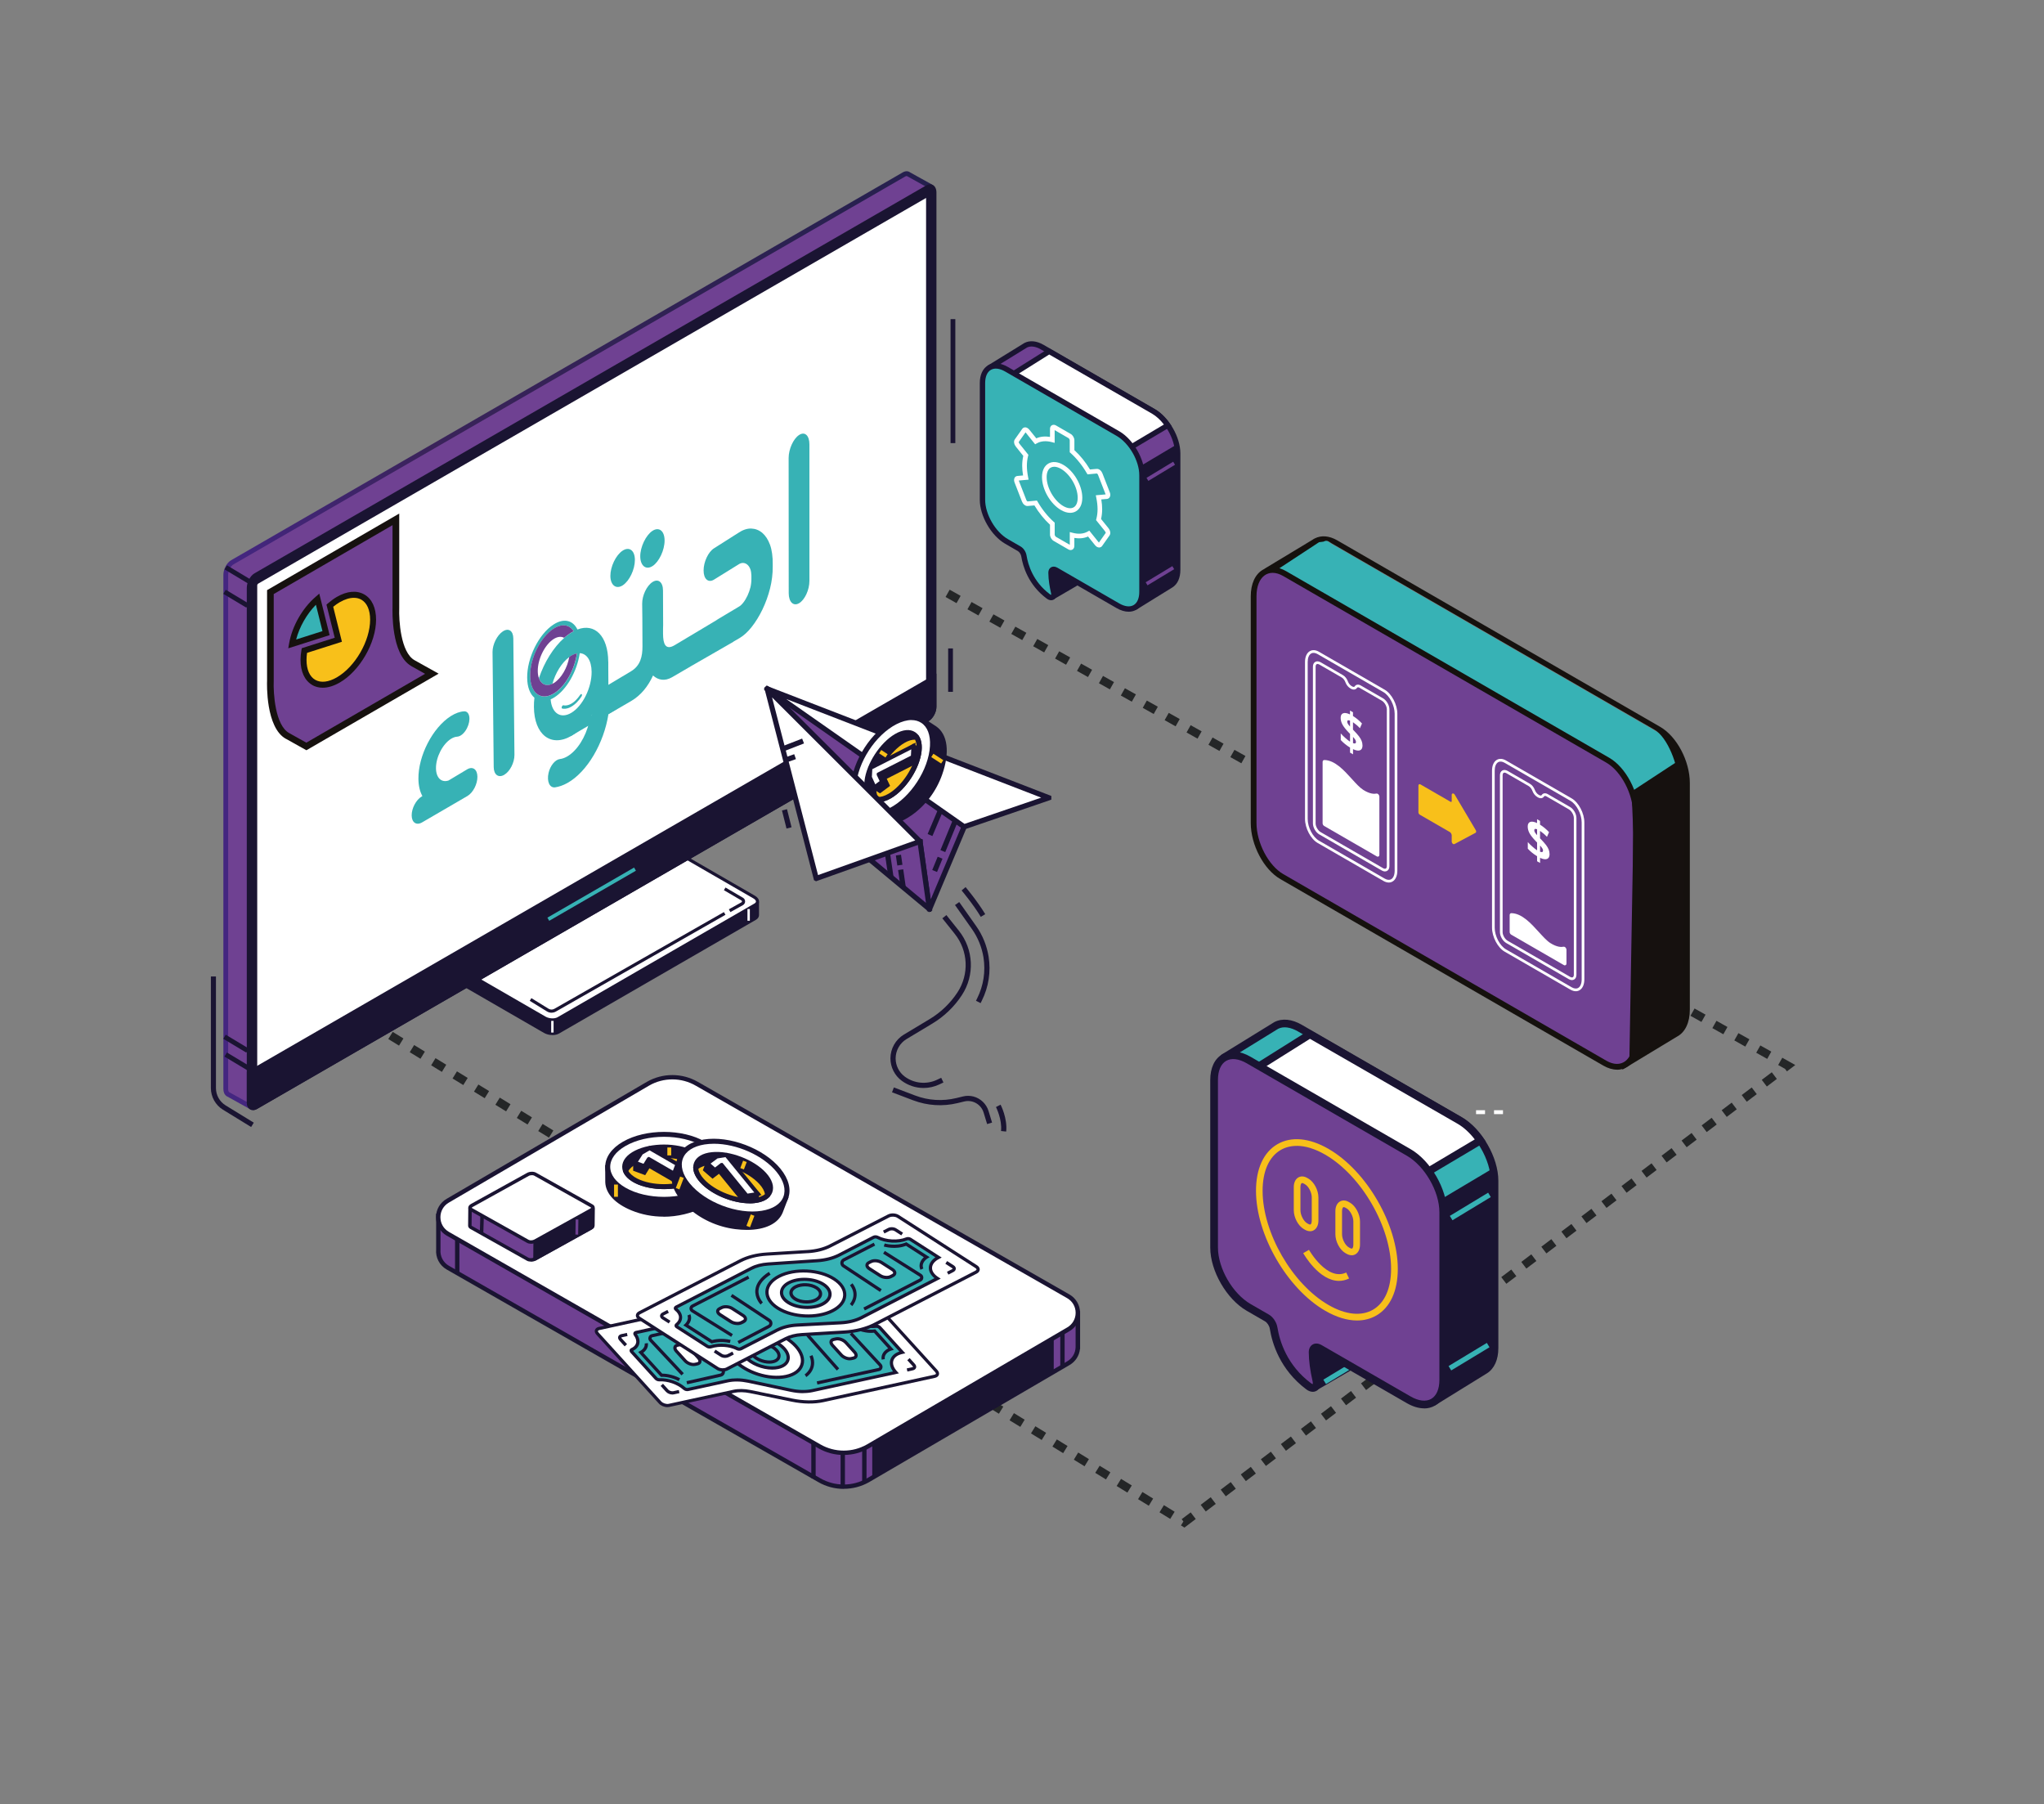 <?xml version="1.0" encoding="UTF-8"?><svg xmlns="http://www.w3.org/2000/svg" xmlns:xlink="http://www.w3.org/1999/xlink" viewBox="0 0 487.91 430.53"><rect x="0" y="0" width="487.91" height="430.53" fill="#808080" stroke="none"/><defs><style>.cls-1{fill:#fff;}.cls-2{fill:#1a1432;}.cls-3{fill:#37b2b5;}.cls-4{isolation:isolate;}.cls-5{fill:#15110e;}.cls-6{mix-blend-mode:multiply;opacity:.8;}.cls-7{fill:#f8c01a;}.cls-8{fill:#16110f;}.cls-9{fill:url(#linear-gradient);}.cls-10{fill:#0c0f10;}.cls-11{fill:#6f4192;}</style><linearGradient id="linear-gradient" x1="53.32" y1="152.89" x2="222.87" y2="152.89" gradientUnits="userSpaceOnUse"><stop offset=".02" stop-color="#442680"/><stop offset=".29" stop-color="#3a235a"/><stop offset="1" stop-color="#25204e"/></linearGradient></defs><g class="cls-4"><g id="Layer_1"><g><rect class="cls-2" x="226.9" y="76.16" width="1.14" height="29.59"/><rect class="cls-2" x="226.33" y="154.75" width="1.14" height="10.36"/><g><g><path class="cls-2" d="m180.4,215.05l-4.08.08c-.07,0-.14-.02-.2-.05l-15.62-9.02c-.96-.55-2.41-.61-3.24-.13l-35.42,20.45s-.05.02-.07.03l-11.76,3.95c-.16.05-.27.2-.27.37v2.96c-.1.42.16.88.77,1.23l19.52,11.27c.96.55,2.41.61,3.24.13l46.98-27.13c.38-.22.55-.51.55-.82v-2.94c0-.22-.18-.4-.4-.39Z"/><path class="cls-2" d="m131.86,247.02c-.7,0-1.43-.17-2.01-.51l-19.52-11.27c-.72-.41-1.07-1.01-.96-1.6v-2.91c0-.33.21-.62.52-.73l11.76-3.95,35.43-20.45c.95-.55,2.53-.49,3.61.13l15.62,9.02,4.09-.08c.23-.03.4.07.55.22.15.15.23.34.23.55v2.94c0,.46-.26.87-.74,1.14l-46.98,27.13c-.43.25-1,.38-1.6.38Zm26.81-41.05c-.46,0-.9.09-1.21.27l-35.42,20.45s-.09.05-.14.06l-11.76,3.95-.02,3.06c-.06.26.16.57.59.82l19.52,11.27c.84.48,2.15.55,2.86.13l46.98-27.13c.17-.1.37-.26.36-.49l-.03-3.34v.37s-4.07.08-4.07.08c-.16.02-.28-.03-.4-.1l-15.62-9.02c-.47-.27-1.08-.41-1.65-.41Z"/></g><g><path class="cls-1" d="m180.25,215.96l-46.98,27.13c-.83.48-2.28.42-3.24-.13l-19.52-11.27c-.96-.55-1.06-1.39-.23-1.87l46.98-27.13c.83-.48,2.28-.42,3.24.13l19.52,11.27c.96.55,1.06,1.39.23,1.87Z"/><path class="cls-2" d="m131.86,243.79c-.7,0-1.43-.17-2.01-.51l-19.52-11.27c-.62-.36-.98-.86-.98-1.38,0-.45.27-.86.75-1.13l46.98-27.13c.95-.55,2.53-.49,3.61.13l19.52,11.27c.62.36.98.86.98,1.38,0,.45-.27.86-.75,1.14l-46.98,27.13c-.43.25-1,.37-1.6.37Zm26.81-41.05c-.46,0-.9.09-1.21.27l-46.98,27.13c-.17.1-.37.26-.37.49s.23.51.61.73l19.52,11.27c.84.48,2.15.55,2.86.13l46.98-27.13c.17-.1.37-.26.37-.49,0-.24-.23-.51-.61-.73l-19.52-11.27c-.46-.27-1.08-.41-1.65-.41Z"/></g><rect class="cls-1" x="131.57" y="243.64" width=".57" height="2.78"/><rect class="cls-7" x="111.57" y="232.54" width=".57" height="2.78"/><rect class="cls-1" x="178.42" y="216.95" width=".57" height="2.79"/></g><g><path class="cls-11" d="m222.27,44.78c.06-.08.03-.19-.05-.23l-5.3-2.94c-.28-.22-.68-.23-1.12.02L55.45,134.2c-.87.5-1.57,1.84-1.57,2.99v122.69c0,.58.18,1,.46,1.21l5.59,3.1,5.57-6.71-2.19-.96,152.48-88.03c.87-.5,1.57-1.84,1.57-2.99V51.43s4.9-6.65,4.9-6.65Z"/><path class="cls-9" d="m60.07,264.92l-6-3.33c-.51-.38-.75-.97-.75-1.71v-122.69c0-1.36.81-2.89,1.85-3.49L215.51,41.13c.63-.36,1.26-.35,1.75.02l5.23,2.9c.18.1.31.28.36.48.04.2,0,.42-.13.59l-4.79,6.5v113.88c0,1.36-.81,2.89-1.85,3.49l-151.51,87.47,1.85.81-6.35,7.65ZM216.39,42.02c-.12,0-.22.05-.31.1L55.74,134.69c-.7.4-1.28,1.55-1.28,2.5v122.69c0,.43.12.67.23.76l5.11,2.83,4.79-5.76-2.53-1.11,153.45-88.6c.7-.4,1.28-1.55,1.28-2.5V51.24s4.74-6.42,4.74-6.42l-4.9-2.72c-.08-.06-.17-.08-.25-.08Z"/></g><g><g><path class="cls-2" d="m221.4,171.61l-160.34,92.57c-.87.5-1.57-.03-1.57-1.18v-122.69c0-1.15.7-2.49,1.57-2.99L221.4,44.73c.87-.5,1.57.03,1.57,1.18v122.69c0,1.15-.7,2.49-1.57,2.99Z"/><path class="cls-2" d="m60.43,264.94c-.24,0-.47-.06-.69-.18-.52-.3-.83-.94-.83-1.76v-122.69c0-1.36.81-2.89,1.85-3.49L221.11,44.24c.56-.32,1.12-.35,1.59-.08.52.3.83.94.83,1.76v122.69c0,1.36-.81,2.89-1.85,3.49l-160.34,92.57c-.31.18-.62.27-.91.27ZM222.02,45.11c-.13,0-.27.07-.34.11L61.34,137.8c-.7.4-1.28,1.55-1.28,2.5v122.69c0,.46.14.71.26.77.14.08.37-.03.46-.08l160.34-92.57c.69-.4,1.28-1.55,1.28-2.5V45.92c0-.46-.14-.71-.26-.78-.04-.02-.08-.03-.12-.03Z"/></g><g><path class="cls-1" d="m221.17,169.32l-159.88,92.3c-.25.15-.46,0-.46-.35v-121.57c0-.34.21-.73.46-.88L221.17,46.52c.25-.15.46,0,.46.35v121.57c0,.34-.21.73-.46.88Z"/><path class="cls-2" d="m61.11,262.24c-.14,0-.28-.04-.4-.11-.28-.16-.44-.48-.44-.87v-121.57c0-.55.31-1.12.75-1.37L220.88,46.03c.29-.17.6-.18.87-.02.28.16.44.48.44.87v121.57c0,.55-.31,1.12-.74,1.37h0s-159.88,92.3-159.88,92.3c-.15.09-.31.13-.47.13ZM221.06,47.24L61.58,139.32c-.06.04-.18.23-.18.39v121.2s159.48-92.08,159.48-92.08c.06-.04.18-.23.18-.39V47.24Z"/></g><g><path class="cls-2" d="m222.97,168.76v-7.02s-163.48,94.38-163.48,94.38v7.02c0,1.07.75,1.51,1.68.97l160.11-92.44c.93-.54,1.68-1.84,1.68-2.92Z"/><path class="cls-2" d="m60.42,264.91c-.26,0-.5-.06-.72-.19-.49-.29-.78-.86-.78-1.58v-7.35s.28-.16.28-.16l164.33-94.88v8c0,1.27-.86,2.77-1.97,3.41l-160.11,92.44c-.35.2-.71.31-1.04.31Zm-.36-8.46v6.69c0,.3.08.52.21.6.13.07.36.03.62-.12l160.11-92.44c.76-.44,1.4-1.55,1.4-2.43v-6.03s-162.34,93.73-162.34,93.73Z"/></g><rect class="cls-3" x="129.28" y="212.97" width="23.9" height=".87" transform="translate(-87.82 99.28) rotate(-30.02)"/></g><rect class="cls-2" x="56.06" y="133.84" width="1.14" height="6.41" transform="translate(-90.01 115.06) rotate(-59.02)"/><rect class="cls-2" x="56.06" y="250.09" width="1.14" height="6.41" transform="translate(-189.69 171.49) rotate(-59.02)"/><path class="cls-2" d="m131.66,241.69c-.39,0-.78-.11-1.12-.32l-4.09-2.52.39-.64,4.09,2.52c.43.27.97.28,1.41.02l40.46-23.08.37.65-40.46,23.08c-.33.19-.69.28-1.06.28Z"/><path class="cls-2" d="m174.34,217.66l-.36-.65,3-1.67c.12-.07.13-.18.13-.22,0-.04-.01-.16-.13-.22l-4.18-2.45.38-.64,4.18,2.45c.31.18.5.51.5.88,0,.36-.2.69-.51.87l-3,1.67Z"/><rect class="cls-2" x="55.76" y="245.87" width="1.14" height="6.41" transform="translate(-186.2 169.16) rotate(-59.02)"/><rect class="cls-2" x="55.78" y="139.68" width="1.14" height="6.41" transform="translate(-95.16 117.65) rotate(-59.02)"/><path class="cls-2" d="m59.95,268.96l.63-1.03-6.73-4.13c-1.42-.87-2.3-2.44-2.3-4.11v-26.65s-1.21,0-1.21,0v26.65c0,2.08,1.1,4.05,2.87,5.14l6.73,4.13Z"/></g><g class="cls-6"><path class="cls-10" d="m282.74,364.57l-.84-.52.58-.95-.41-.54,2.15-1.63,1.21,1.59-2.69,2.04Zm-3.4-2.08l-2.56-1.57,1.05-1.71,2.56,1.57-1.05,1.71Zm8.48-1.77l-1.21-1.59,2.39-1.81,1.21,1.59-2.39,1.81Zm-13.6-1.37l-2.56-1.57,1.04-1.71,2.56,1.57-1.04,1.71Zm18.38-2.25l-1.21-1.59,2.39-1.81,1.21,1.59-2.39,1.81Zm-23.49-.89l-2.56-1.57,1.05-1.7,2.56,1.57-1.05,1.7Zm28.28-2.74l-1.21-1.59,2.39-1.81,1.21,1.59-2.39,1.81Zm-33.39-.4l-2.56-1.57,1.05-1.7,2.56,1.57-1.05,1.7Zm-5.11-3.14l-2.56-1.57,1.04-1.71,2.56,1.57-1.04,1.71Zm43.29-.08l-1.21-1.59,2.39-1.81,1.21,1.59-2.39,1.81Zm-48.4-3.05l-2.56-1.57,1.05-1.71,2.56,1.57-1.05,1.71Zm53.18-.57l-1.21-1.59,2.39-1.81,1.21,1.59-2.39,1.81Zm-58.3-2.57l-2.56-1.57,1.05-1.71,2.56,1.57-1.05,1.71Zm63.08-1.05l-1.21-1.59,2.39-1.81,1.21,1.59-2.39,1.81Zm-68.19-2.08l-2.56-1.57,1.04-1.71,2.56,1.57-1.04,1.71Zm72.98-1.54l-1.21-1.59,2.39-1.81,1.21,1.59-2.39,1.81Zm-78.09-1.6l-2.56-1.57,1.05-1.7,2.56,1.57-1.05,1.7Zm82.87-2.02l-1.21-1.59,2.39-1.81,1.21,1.59-2.39,1.81Zm-87.99-1.12l-2.56-1.57,1.05-1.7,2.56,1.57-1.05,1.7Zm92.77-2.51l-1.21-1.59,2.39-1.81,1.21,1.59-2.39,1.81Zm-97.88-.63l-2.56-1.57,1.04-1.71,2.56,1.57-1.04,1.71Zm102.67-2.99l-1.21-1.59,2.39-1.81,1.21,1.59-2.39,1.81Zm-107.78-.15l-2.56-1.57,1.05-1.71,2.56,1.57-1.05,1.71Zm-5.11-3.14l-2.56-1.57,1.05-1.71,2.56,1.57-1.05,1.71Zm117.68-.34l-1.21-1.59,2.39-1.81,1.21,1.59-2.39,1.81Zm-122.79-2.8l-2.56-1.57,1.04-1.71,2.56,1.57-1.04,1.71Zm127.57-.82l-1.21-1.59,2.39-1.81,1.21,1.59-2.39,1.81Zm-132.69-2.31l-2.56-1.57,1.05-1.7,2.56,1.57-1.05,1.7Zm137.47-1.31l-1.21-1.59,2.39-1.81,1.21,1.59-2.39,1.81Zm-142.59-1.83l-2.56-1.57,1.05-1.7,2.56,1.57-1.05,1.7Zm147.37-1.79l-1.21-1.59,2.39-1.81,1.21,1.59-2.39,1.81Zm-152.48-1.35l-2.56-1.57,1.04-1.71,2.56,1.57-1.04,1.71Zm157.26-2.28l-1.21-1.59,2.39-1.81,1.21,1.59-2.39,1.81Zm-162.38-.86l-2.56-1.57,1.05-1.71,2.56,1.57-1.05,1.71Zm167.16-2.76l-1.21-1.59,2.39-1.81,1.21,1.59-2.39,1.81Zm-172.28-.38l-2.56-1.57,1.05-1.71,2.56,1.57-1.05,1.71Zm-5.11-3.14l-2.56-1.57,1.05-1.71,2.56,1.57-1.05,1.71Zm182.17-.11l-1.21-1.59,2.39-1.81,1.21,1.59-2.39,1.81Zm-187.29-3.03l-2.56-1.57,1.05-1.7,2.56,1.57-1.05,1.7Zm192.07-.59l-1.21-1.59,2.39-1.81,1.21,1.59-2.39,1.81Zm-197.18-2.54l-2.56-1.57,1.05-1.7,2.56,1.57-1.05,1.7Zm201.97-1.08l-1.21-1.59,2.39-1.81,1.21,1.59-2.39,1.81Zm-207.08-2.06l-2.56-1.57,1.04-1.71,2.56,1.57-1.04,1.71Zm211.86-1.56l-1.21-1.59,2.39-1.81,1.21,1.59-2.39,1.81Zm-216.98-1.57l-2.56-1.57,1.05-1.71,2.56,1.57-1.05,1.71Zm221.76-2.05l-1.21-1.59,2.39-1.81,1.21,1.59-2.39,1.81Zm-226.87-1.09l-2.56-1.57,1.05-1.71,2.56,1.57-1.05,1.71Zm231.66-2.53l-1.21-1.59,2.39-1.81,1.21,1.59-2.39,1.81Zm-236.77-.6l-2.56-1.57,1.05-1.71,2.56,1.57-1.05,1.71Zm241.55-3.02l-1.21-1.59,2.39-1.81,1.21,1.59-2.39,1.81Zm-246.67-.12l-2.56-1.57,1.05-1.7,2.56,1.57-1.05,1.7Zm-5.11-3.14l-2.56-1.57,1.05-1.7,2.56,1.57-1.05,1.7Zm256.56-.36l-1.21-1.59,2.39-1.81,1.21,1.59-2.39,1.81Zm-261.68-2.77l-2.56-1.57,1.04-1.71,2.56,1.57-1.04,1.71Zm266.46-.85l-1.21-1.59,2.39-1.81,1.21,1.59-2.39,1.81Zm-271.57-2.29l-2.56-1.57,1.05-1.71,2.56,1.57-1.05,1.71Zm276.36-1.33l-1.21-1.59,2.39-1.81,1.21,1.59-2.39,1.81Zm-281.47-1.8l-2.56-1.57,1.05-1.71,2.56,1.57-1.05,1.71Zm286.25-1.82l-1.21-1.59,2.39-1.81,1.21,1.59-2.39,1.81Zm-291.37-1.32l-2.56-1.57,1.05-1.71,2.56,1.57-1.05,1.71Zm296.15-2.3l-1.21-1.59,2.39-1.81,1.21,1.59-2.39,1.81Zm-301.26-.84l-2.56-1.57,1.05-1.7,2.56,1.57-1.05,1.7Zm306.05-2.79l-1.21-1.59,2.39-1.81,1.21,1.59-2.39,1.81Zm-311.16-.35l-2.56-1.57,1.05-1.7,2.56,1.57-1.05,1.7Zm-5.11-3.14l-2.56-1.57,1.04-1.71,2.56,1.57-1.04,1.71Zm321.06-.13l-.44-.59-1.64-.92.98-1.74,3.1,1.74-1.99,1.51Zm-4.7-2.97l-2.62-1.47.98-1.74,2.62,1.47-.98,1.74Zm-321.47-.03l-2.56-1.57,1.05-1.71,2.56,1.57-1.05,1.71Zm316.24-2.91l-2.62-1.47.98-1.74,2.62,1.47-.98,1.74Zm-321.36-.23l-2.56-1.57,1.05-1.71,2.56,1.57-1.05,1.71Zm316.12-2.71l-2.62-1.47.98-1.74,2.62,1.47-.98,1.74Zm-5.23-2.94l-2.62-1.47.98-1.74,2.62,1.47-.98,1.74Zm-5.23-2.94l-2.62-1.47.98-1.74,2.62,1.47-.98,1.74Zm-5.23-2.94l-2.62-1.47.98-1.74,2.62,1.47-.98,1.74Zm-5.23-2.94l-2.62-1.47.98-1.74,2.62,1.47-.98,1.74Zm-5.23-2.94l-2.62-1.47.98-1.74,2.62,1.47-.98,1.74Zm-5.23-2.94l-2.62-1.47.98-1.74,2.62,1.47-.98,1.74Zm-5.23-2.94l-2.62-1.47.98-1.74,2.62,1.47-.98,1.74Zm-5.23-2.94l-2.62-1.47.98-1.74,2.62,1.47-.98,1.74Zm-5.23-2.94l-2.62-1.47.98-1.74,2.62,1.47-.98,1.74Zm-5.23-2.94l-2.62-1.47.98-1.74,2.62,1.47-.98,1.74Zm-5.23-2.94l-2.62-1.47.98-1.74,2.62,1.47-.98,1.74Zm-5.23-2.94l-2.62-1.47.98-1.74,2.62,1.47-.98,1.74Zm-5.23-2.94l-2.62-1.47.98-1.74,2.62,1.47-.98,1.74Zm-5.23-2.94l-2.62-1.47.98-1.74,2.62,1.47-.98,1.74Zm-5.23-2.94l-2.62-1.47.98-1.74,2.62,1.47-.98,1.74Zm-5.23-2.94l-2.62-1.47.98-1.74,2.62,1.47-.98,1.74Zm-5.23-2.94l-2.62-1.47.98-1.74,2.62,1.47-.98,1.74Zm-5.23-2.94l-2.62-1.47.98-1.74,2.62,1.47-.98,1.74Zm-5.23-2.94l-2.62-1.47.98-1.74,2.62,1.47-.98,1.74Zm-5.23-2.94l-2.62-1.47.98-1.74,2.62,1.47-.98,1.74Zm-5.23-2.94l-2.62-1.47.98-1.74,2.62,1.47-.98,1.74Zm-5.23-2.94l-2.62-1.47.98-1.74,2.62,1.47-.98,1.74Zm-5.23-2.94l-2.62-1.47.98-1.74,2.62,1.47-.98,1.74Zm-5.23-2.94l-2.62-1.47.98-1.74,2.62,1.47-.98,1.74Zm-5.23-2.94l-2.62-1.47.98-1.74,2.62,1.47-.98,1.74Zm-5.23-2.94l-2.62-1.47.98-1.74,2.62,1.47-.98,1.74Zm-5.23-2.94l-2.62-1.47.98-1.74,2.62,1.47-.98,1.74Zm-5.23-2.94l-2.62-1.47.98-1.74,2.62,1.47-.98,1.74Zm-5.23-2.94l-2.62-1.47.98-1.74,2.62,1.47-.98,1.74Zm-5.23-2.94l-2.62-1.47.98-1.74,2.62,1.47-.98,1.74Zm-5.23-2.94l-2.62-1.47.98-1.74,2.62,1.47-.98,1.74Zm-5.23-2.94l-2.62-1.47.98-1.74,2.62,1.47-.98,1.74Zm-5.23-2.94l-2.62-1.47.98-1.74,2.62,1.47-.98,1.74Zm-5.23-2.94l-2.62-1.47.98-1.74,2.62,1.47-.98,1.74Zm-5.23-2.94l-2.62-1.47.98-1.74,2.62,1.47-.98,1.74Z"/></g><g><g><g><g><path class="cls-11" d="m257.28,321.45s0-.06,0-.08v-7.94s-8.92.2-8.92.2l-82.05-46.89c-3.61-2.08-8.05-2.08-11.65,0l-35.02,20.55-15.01,2.8v8.11c-.14,1.66.6,3.38,2.25,4.33l88.7,50.73c3.61,2.08,8.05,2.08,11.65,0l47.79-27.91c1.48-.85,2.23-2.34,2.27-3.83h0v-.06Z"/><path class="cls-2" d="m201.4,355.33c-2.11,0-4.21-.54-6.09-1.63l-88.69-50.73c-1.72-.99-2.68-2.84-2.51-4.82v-8.5s15.35-2.87,15.35-2.87l34.95-20.51c3.76-2.17,8.42-2.17,12.18,0l81.92,46.82,9.31-.21v9.07h-.03c-.17,1.61-1.09,3.02-2.5,3.83l-47.78,27.91c-1.88,1.08-3.98,1.62-6.09,1.62Zm-96.25-64.81v7.67c-.13,1.62.63,3.09,1.99,3.88l88.69,50.73c3.44,1.98,7.7,1.98,11.13,0l47.78-27.91c1.23-.71,1.98-1.98,2.01-3.39v-.18s0-7.36,0-7.36l-8.53.19-82.17-46.96c-3.43-1.98-7.7-1.98-11.13,0l-35.1,20.6-14.68,2.74Z"/></g><g><path class="cls-1" d="m106.87,294.43l88.7,50.73c3.61,2.08,8.05,2.08,11.65,0l47.79-27.91c3.03-1.75,3.03-6.13,0-7.88l-88.7-50.73c-3.61-2.08-8.05-2.08-11.65,0l-47.79,27.91c-3.03,1.75-3.03,6.13,0,7.88Z"/><path class="cls-2" d="m201.4,347.24c-2.11,0-4.21-.54-6.09-1.63l-88.7-50.73c-1.59-.92-2.53-2.56-2.53-4.39,0-1.83.95-3.47,2.54-4.39l47.78-27.91c3.76-2.17,8.42-2.16,12.18,0l88.69,50.73c1.59.92,2.54,2.56,2.54,4.39,0,1.83-.95,3.47-2.54,4.39l-47.78,27.91c-1.88,1.08-3.98,1.62-6.09,1.62Zm-94.27-53.26l88.7,50.73c3.44,1.98,7.7,1.98,11.13,0l47.78-27.91c1.26-.73,2.02-2.03,2.02-3.49,0-1.46-.75-2.76-2.01-3.49l-88.69-50.73c-3.43-1.98-7.7-1.99-11.13,0l-47.78,27.91c-1.26.73-2.02,2.03-2.02,3.49,0,1.46.75,2.76,2.01,3.49h0Z"/></g></g><g><rect class="cls-2" x="108.62" y="295.65" width="1.04" height="8.41"/><rect class="cls-2" x="200.65" y="346.52" width="1.04" height="8.41"/><rect class="cls-2" x="205.8" y="345.34" width="1.04" height="8.41"/><rect class="cls-2" x="253.09" y="317.94" width="1.04" height="8.41"/><rect class="cls-2" x="193.66" y="344.35" width="1.04" height="8.41"/></g></g><polygon class="cls-2" points="208.21 344.59 208.21 352.68 251.53 327.37 251.53 319.28 208.21 344.59"/></g><g><g><g><path class="cls-11" d="m125.97,300.51l-13.51-7.58c-.21-.12-.31-.28-.3-.45h0s0-.02,0-.03l.04-4.01c0-.1.08-.17.18-.17l6.81-.05s.06,0,.09-.02l6.66-3.63c.52-.29,1.3-.33,1.75-.08l6.78,3.86s.06.02.09.02l6.78-.05c.1,0,.18.08.18.18l-.03,4.03c-.01.18-.16.37-.42.52l-13.35,7.4c-.52.29-1.3.33-1.75.08Z"/><path class="cls-2" d="m126.73,301.09c-.36,0-.7-.07-.97-.22h0s-13.51-7.58-13.51-7.58c-.34-.19-.53-.49-.51-.82l.04-4.02c0-.32.27-.58.6-.58l6.75-.05,6.6-3.6c.65-.37,1.58-.4,2.17-.08l6.73,3.83,6.71-.05h0c.16,0,.31.06.43.17.11.11.18.26.18.42l-.03,4.03c-.03.36-.25.66-.63.87l-13.36,7.4c-.35.2-.79.3-1.2.3Zm-.55-.93c.32.18.94.14,1.33-.07l13.36-7.4c.17-.1.21-.18.21-.2l.03-3.77-6.54.05c-.11,0-.21-.03-.31-.08l-6.79-3.86c-.32-.18-.94-.14-1.33.08l-6.66,3.64c-.08.05-.19.07-.29.08l-6.58.05-.04,3.78c0,.06.02.09.09.12l13.51,7.58Z"/></g><g><path class="cls-2" d="m135.34,288.31s5.95,0,5.95,0c.13,0,.24.1.24.23l-.03,3.98c-.01.18-.16.37-.42.52l-13.27,7.35s-.08,0-.08-.05l.04-4.16s0,0,0,0h0c-.52-1.32,7.57-7.86,7.57-7.86Z"/><path class="cls-2" d="m127.8,300.86l-.27-.12c-.15-.08-.24-.24-.24-.4l.04-4.15c-.22-1.51,4.71-5.75,7.73-8.2l.14-.07q.08-.03,6.08-.02c.16-.01.34.06.47.19.13.12.2.28.19.46l-.03,3.98c-.03.36-.25.66-.63.87l-13.49,7.47Zm.38-4.56l-.03,3.42,12.71-7.04c.17-.1.21-.18.21-.2l.03-3.77c-1.55,0-4.88,0-5.61,0-3.63,2.94-7.43,6.55-7.33,7.32l.07.19-.06.08Z"/></g><g><path class="cls-1" d="m141.24,287.8l-13.51-7.58c-.45-.25-1.24-.22-1.75.08l-13.35,7.4c-.52.29-.57.73-.12.98l13.51,7.58c.45.25,1.24.21,1.75-.08l13.35-7.4c.52-.29.57-.73.12-.98Z"/><path class="cls-2" d="m126.77,296.83c-.36,0-.7-.07-.97-.22l-13.51-7.58c-.33-.18-.51-.46-.52-.78,0-.35.23-.68.64-.91l13.36-7.4c.65-.37,1.59-.4,2.17-.08l13.51,7.58c.33.18.52.46.52.78,0,.35-.23.68-.64.91l-13.36,7.4c-.35.2-.79.3-1.2.3Zm.21-16.37c-.27,0-.57.06-.79.19l-13.36,7.4c-.17.1-.21.18-.22.2,0,0,.03.03.09.07l13.51,7.58c.32.18.94.14,1.33-.08l13.36-7.4c.17-.1.21-.18.21-.2,0,0-.03-.03-.09-.07h0s-13.51-7.58-13.51-7.58c-.14-.08-.33-.11-.54-.11Z"/></g></g><polygon class="cls-2" points="115.37 294.33 114.53 294.3 114.66 290.16 115.5 290.18 115.37 294.33"/><rect class="cls-11" x="135.91" y="292.53" width="3.62" height=".65" transform="translate(-157.18 426.14) rotate(-89.14)"/></g><g><g><g><g><path class="cls-2" d="m169.76,276.8c-1.36-1.71-2.86-1.37-6.64-2.21-3.25-.73-6.64-.69-9.87.14-3.2.82-5.15,1.36-6.48,2.86l-1.71.89v3.55s.02.09.02.09c.07,2.39,2.02,4.63,5.91,6.23,3.86,1.59,8.17,1.84,12.23.86,5.74-1.38,8.62-4.27,8.71-7.17v-.14s.01-3.41.01-3.41l-2.18-1.67Z"/><path class="cls-2" d="m158.39,290.36c-2.64,0-5.25-.5-7.63-1.48-3.97-1.63-6.2-4.04-6.28-6.76l-.02-4.01,1.93-1c1.48-1.61,3.68-2.18,6.7-2.96,3.28-.84,6.79-.89,10.15-.14,1.05.23,1.91.37,2.67.5,1.96.32,3.15.51,4.26,1.87l2.35,1.81v3.89c-.12,3.46-3.55,6.35-9.18,7.71-1.64.39-3.31.59-4.97.59Zm-12.72-11.53v3.18c.08,2.3,2.05,4.32,5.55,5.77,3.64,1.5,7.85,1.8,11.86.83,5-1.2,8.16-3.74,8.25-6.61v-.17s.01-3.07.01-3.07l-2.05-1.59c-.84-1.05-1.69-1.18-3.57-1.49-.74-.12-1.65-.27-2.74-.51-3.18-.71-6.49-.66-9.59.13-3.25.84-5,1.34-6.18,2.68l-.17.14-1.39.72Z"/></g><g><path class="cls-1" d="m168,272.98c5.25,3.03,5.25,7.94,0,10.97-5.25,3.03-13.75,3.03-19,0-5.25-3.03-5.25-7.94,0-10.97,5.25-3.03,13.75-3.03,19,0Z"/><path class="cls-2" d="m158.5,286.81c-3.55,0-7.1-.78-9.8-2.34-2.73-1.58-4.23-3.71-4.23-6s1.5-4.43,4.23-6c5.4-3.12,14.2-3.12,19.6,0,2.73,1.58,4.23,3.71,4.23,6s-1.5,4.43-4.23,6c-2.7,1.56-6.25,2.34-9.8,2.34Zm0-15.51c-3.33,0-6.66.73-9.2,2.2-2.35,1.35-3.64,3.12-3.64,4.97s1.29,3.61,3.64,4.97c5.07,2.93,13.33,2.93,18.4,0,2.35-1.35,3.64-3.12,3.64-4.97s-1.29-3.61-3.64-4.97h0c-2.54-1.46-5.87-2.2-9.2-2.2Z"/></g><g><path class="cls-2" d="m165.14,275.12c-3.66-1.85-9.61-1.85-13.27,0-3.66,1.85-3.66,4.84,0,6.69,3.66,1.85,9.61,1.85,13.27,0,3.66-1.85,3.66-4.84,0-6.69Z"/><path class="cls-2" d="m158.5,283.79c-2.5,0-5-.48-6.9-1.44-1.98-1-3.08-2.38-3.08-3.88s1.09-2.88,3.08-3.88c3.81-1.92,10-1.92,13.81,0,1.98,1,3.08,2.38,3.08,3.88s-1.09,2.88-3.08,3.88c-1.9.96-4.4,1.44-6.9,1.44Zm0-9.46c-2.31,0-4.61.44-6.37,1.33-1.54.77-2.42,1.8-2.42,2.81s.88,2.04,2.42,2.81c3.51,1.77,9.22,1.77,12.73,0,1.54-.78,2.42-1.8,2.42-2.81s-.88-2.04-2.42-2.81c-1.76-.89-4.06-1.33-6.37-1.33Z"/></g><g><path class="cls-7" d="m165.14,277.13c-3.66-1.85-9.61-1.85-13.27,0-1.32.67-2.16,1.49-2.53,2.34.37.86,1.21,1.68,2.53,2.34,3.66,1.85,9.61,1.85,13.27,0,1.32-.67,2.16-1.49,2.53-2.34-.37-.86-1.21-1.68-2.53-2.34Z"/><path class="cls-2" d="m158.5,283.79c-2.5,0-5-.48-6.9-1.44-1.4-.71-2.37-1.62-2.81-2.64l-.1-.24.1-.24c.44-1.02,1.41-1.94,2.81-2.64,3.81-1.92,10-1.92,13.81,0h0c1.4.71,2.37,1.62,2.81,2.64l.1.24-.1.24c-.44,1.02-1.41,1.94-2.81,2.64-1.9.96-4.4,1.44-6.9,1.44Zm-8.5-4.32c.38.67,1.11,1.29,2.13,1.81,3.51,1.77,9.22,1.77,12.73,0,1.03-.52,1.76-1.14,2.13-1.81-.38-.67-1.11-1.29-2.13-1.81-3.51-1.77-9.22-1.77-12.73,0-1.03.52-1.76,1.14-2.13,1.81Z"/></g></g><rect class="cls-7" x="165.56" y="285.17" width=".92" height="2.92"/><rect class="cls-7" x="146.58" y="282.7" width=".92" height="2.92"/><rect class="cls-7" x="159.3" y="273.85" width=".92" height="1.89"/><g><g><path class="cls-2" d="m151.59,277.48v1.6l2.22.82,1.04-1.68.03-.02,7.81,4.51c.67-.17,1.31-.38,1.9-.63l.84-.49v-1.6l-10.36-4.38-3.47,1.88Z"/><path class="cls-2" d="m162.61,283.19l-7.59-4.38-1.01,1.65-2.87-1.06v-2.2l3.91-2.11,10.84,4.58v2.17l-1.07.62c-.65.28-1.32.51-2.02.68l-.18.05Zm-7.77-5.51l.26.11,7.64,4.41c.59-.16,1.14-.35,1.65-.56l.56-.33v-1.03l-9.87-4.18-3.04,1.64v1.01l1.56.58.9-1.46.33-.19Z"/></g><g><path class="cls-1" d="m154.87,276.6l-.03.02-1.04,1.68-2.22-.82,1.48-2.33,1.99-1.15,10.36,5.98s0,0,0,0l-2.34,1.35-8.21-4.74Z"/><path class="cls-2" d="m163.08,281.87l-8.07-4.66-1.02,1.65-3.1-1.15,1.85-2.9,2.32-1.34,10.82,6.24v.51s-.2.14-.2.14l-2.59,1.5Zm-8.24-5.78l.26.11,7.98,4.61,1.42-.82-9.44-5.45-1.66.96-1.12,1.75,1.33.49.9-1.46.33-.19Z"/></g></g></g><g><g><g><path class="cls-2" d="m186.12,283.48c-.67-2.08-2.19-2.29-5.42-4.43-2.78-1.83-5.97-3.01-9.27-3.38-3.29-.37-5.3-.56-7.07.37l-1.91.22-1.26,3.32-.02.09c-.78,2.26.25,5.05,3.31,7.92,3.05,2.86,6.98,4.62,11.13,5.15,5.85.75,9.57-.93,10.69-3.61l.06-.13,1.21-3.19-1.44-2.34Z"/><path class="cls-2" d="m178.3,293.52c-.88,0-1.8-.06-2.77-.18-4.34-.55-8.41-2.44-11.46-5.3-3.13-2.94-4.36-5.97-3.47-8.55l.03-.1,1.38-3.66,2.16-.25c1.96-.98,4.21-.73,7.31-.39,3.37.38,6.66,1.58,9.54,3.47.9.59,1.65,1.03,2.32,1.41,1.72.99,2.77,1.6,3.32,3.26l1.56,2.53-1.39,3.63c-1.1,2.66-4.22,4.13-8.54,4.13Zm-15.42-16.7l-1.13,2.98c-.74,2.18.38,4.77,3.14,7.36,2.87,2.7,6.7,4.47,10.79,4.99,5.1.65,8.96-.59,10.06-3.25l.07-.15,1.09-2.87-1.35-2.22c-.41-1.27-1.16-1.71-2.81-2.66-.65-.37-1.45-.84-2.38-1.45-2.72-1.79-5.83-2.93-9.01-3.28-3.33-.37-5.14-.53-6.73.31l-.21.07-1.55.18Z"/></g><g><path class="cls-1" d="m185.83,279.3c3.83,4.7,2.08,9.29-3.9,10.26-5.98.97-13.93-2.05-17.76-6.75-3.83-4.7-2.08-9.29,3.9-10.26,5.98-.97,13.93,2.05,17.76,6.75Z"/><path class="cls-2" d="m179.63,290.33c-5.75,0-12.47-2.92-15.92-7.15-1.99-2.44-2.64-4.97-1.83-7.12.81-2.15,2.98-3.6,6.09-4.11,6.16-.99,14.38,2.13,18.32,6.96h0c1.99,2.44,2.64,4.97,1.83,7.12-.82,2.15-2.98,3.6-6.09,4.11-.77.12-1.58.19-2.4.19Zm-9.2-17.37c-.78,0-1.53.06-2.26.17-2.67.43-4.51,1.62-5.16,3.35-.66,1.73-.08,3.84,1.63,5.94,3.7,4.54,11.42,7.47,17.2,6.54,2.67-.43,4.51-1.62,5.16-3.35.66-1.73.08-3.84-1.63-5.94-3.24-3.97-9.55-6.71-14.95-6.71Z"/></g><g><path class="cls-2" d="m182.39,280.28c-2.77-3.03-8.32-5.14-12.4-4.71-4.08.43-5.15,3.23-2.38,6.26,2.77,3.03,8.32,5.14,12.4,4.71,4.08-.43,5.15-3.23,2.38-6.26Z"/><path class="cls-2" d="m178.95,287.18c-4.09,0-9.15-2.09-11.78-4.96-1.5-1.64-2.03-3.32-1.5-4.72.53-1.4,2.04-2.3,4.25-2.53,4.25-.45,10.03,1.76,12.91,4.91,1.5,1.64,2.03,3.32,1.5,4.72s-2.04,2.3-4.25,2.53c-.36.04-.74.06-1.13.06Zm-7.86-11.08c-.36,0-.7.02-1.04.05-1.71.18-2.9.82-3.26,1.77-.36.95.1,2.22,1.26,3.49,2.65,2.9,7.99,4.93,11.9,4.52,1.71-.18,2.9-.82,3.26-1.77.36-.95-.1-2.22-1.26-3.49-2.42-2.65-7.09-4.57-10.86-4.57Z"/></g><g><path class="cls-7" d="m181.68,282.15c-2.77-3.03-8.32-5.14-12.4-4.71-1.47.15-2.55.62-3.2,1.29.04.93.53,2,1.53,3.09,2.77,3.03,8.32,5.14,12.4,4.71,1.47-.15,2.55-.62,3.2-1.29-.04-.93-.53-2-1.53-3.09Z"/><path class="cls-2" d="m178.95,287.18c-4.09,0-9.15-2.09-11.78-4.96-1.06-1.16-1.64-2.36-1.69-3.47v-.26s.17-.18.17-.18c.77-.8,2.01-1.31,3.57-1.47,4.24-.44,10.03,1.76,12.91,4.91,1.06,1.16,1.64,2.36,1.69,3.47v.26s-.17.18-.17.18c-.77.8-2,1.31-3.57,1.47-.36.04-.74.06-1.13.06Zm-12.25-8.22c.11.76.57,1.6,1.35,2.45,2.65,2.9,7.99,4.93,11.9,4.52,1.14-.12,2.05-.44,2.64-.93-.11-.76-.57-1.6-1.35-2.45h0c-2.65-2.9-7.99-4.93-11.9-4.52-1.14.12-2.05.44-2.64.93Z"/></g></g><rect class="cls-7" x="177.67" y="290.89" width="2.92" height=".92" transform="translate(-156.88 355.17) rotate(-69.17)"/><rect class="cls-7" x="160.8" y="281.84" width="2.92" height=".92" transform="translate(-159.28 333.59) rotate(-69.17)"/><rect class="cls-7" x="176.54" y="277.6" width="1.89" height=".92" transform="translate(-145.51 345.11) rotate(-69.18)"/><g><g><path class="cls-2" d="m168.89,277.67l-.57,1.5,1.78,1.55,1.57-1.21h.04s5.7,6.98,5.7,6.98c.69.08,1.36.11,2,.08l.96-.16.57-1.5-8.13-7.77-3.91.52Z"/><path class="cls-2" d="m178.9,287.04c-.52,0-1.03-.03-1.55-.09l-.19-.02-5.54-6.8-1.54,1.18-2.31-2.01.78-2.05,4.4-.59,8.51,8.14-.77,2.03-1.22.2c-.19,0-.39.01-.58.01Zm-1.26-.99c.61.06,1.19.08,1.75.06l.64-.11.37-.96-7.75-7.41-3.42.45-.36.94,1.25,1.09,1.36-1.05.38-.06.2.2,5.58,6.84Z"/></g><g><path class="cls-1" d="m172.27,278.01h-.04s-1.57,1.21-1.57,1.21l-1.78-1.55,2.21-1.65,2.27-.37,7.56,9.27s0,0,0,0l-2.67.43-5.99-7.35Z"/><path class="cls-2" d="m178.07,285.85l-5.89-7.22-1.54,1.18-2.49-2.18,2.76-2.06,2.64-.43,8.23,10.09-3.72.6Zm-5.65-8.33l.2.2,5.82,7.14,1.62-.26-6.89-8.45-1.9.31-1.66,1.24,1.07.93,1.36-1.05.38-.06Z"/></g></g></g></g><path class="cls-1" d="m358.77,265.89h-2.14v-.93h2.14v.93Zm-4.29,0h-2.14v-.93h2.14v.93Z"/><g><g><g><g><path class="cls-1" d="m185.6,313.33l-9.6-1.95c-2.34-.47-4.61-.5-6.54-.08l-26.44,5.75c-.7.15-.87.7-.39,1.23l14.94,16.44c.48.53,1.43.83,2.13.68l15.41-3.35c1.17-.25,2.56-.24,3.97.06l9.97,2.04c2.67.55,5.28.58,7.48.1l26.59-5.79c.7-.15.87-.7.39-1.23l-14.95-16.44c-.48-.53-1.43-.83-2.13-.68l-15.32,3.3c-1.63.35-3.55.32-5.53-.08Z"/><path class="cls-2" d="m159.32,335.82c-.74,0-1.57-.33-2.04-.85l-14.94-16.44c-.32-.36-.44-.77-.33-1.13.12-.36.45-.63.92-.73l26.44-5.75c1.98-.43,4.3-.4,6.69.08l9.6,1.95c1.93.39,3.79.42,5.37.08l15.32-3.3c.83-.18,1.92.17,2.49.8l14.95,16.44c.32.36.44.77.33,1.13-.12.36-.45.63-.92.73l-26.59,5.79c-2.26.49-4.9.46-7.63-.1l-9.97-2.04c-1.37-.28-2.69-.3-3.82-.06l-15.41,3.35c-.15.03-.3.05-.46.05Zm13.04-24.44c-1,0-1.95.1-2.82.29l-26.44,5.75c-.19.04-.33.12-.36.22-.03.09.03.24.16.38l14.95,16.44c.39.43,1.2.69,1.77.57l15.41-3.35c1.23-.27,2.66-.25,4.13.05l9.97,2.04c2.63.54,5.16.57,7.32.1l26.59-5.79c.19-.04.33-.12.36-.22.03-.09-.03-.24-.16-.38l-14.95-16.44c-.39-.43-1.19-.69-1.76-.57l-15.32,3.3c-1.69.36-3.65.34-5.68-.08l-9.6-1.95c-1.22-.25-2.42-.37-3.56-.37Z"/></g><g><path class="cls-3" d="m215.38,322.75l-5.39-5.93c-.19-.21-.56-.35-.85-.31-2.19.26-4.97-.67-6.6-2.17-.22-.2-.6-.31-.88-.25l-9.06,1.97c-1.59.35-3.46.33-5.39-.05l-11.54-2.27c-1.46-.29-2.88-.3-4.08-.04l-19.75,4.3c-.28.06-.38.27-.22.48,1.09,1.47.74,2.92-.81,3.61-.21.09-.22.3-.05.49,1.1,1.21,4.71,5.18,5.81,6.39.17.19.5.33.78.31,2.06-.1,4.47.73,5.97,2.08.22.2.59.3.87.24l9.51-2.07c1.44-.31,3.15-.28,4.9.09l10.22,2.17c1.8.38,3.57.41,5.06.09l19.95-4.34c-1.87-2.06-1.18-4.2,1.53-4.79Z"/><path class="cls-2" d="m191.71,332.49c-.94,0-1.94-.11-2.95-.32l-10.22-2.17c-1.71-.36-3.35-.39-4.74-.09l-9.5,2.07c-.4.09-.9-.05-1.21-.33-1.42-1.28-3.73-2.08-5.69-1.98-.39.02-.83-.16-1.09-.44l-5.81-6.39c-.18-.2-.25-.43-.21-.65.04-.2.18-.36.38-.45.63-.28,1.03-.7,1.16-1.21.14-.55-.03-1.18-.51-1.82-.15-.2-.19-.44-.11-.65.08-.22.29-.38.56-.44l19.75-4.3c1.26-.27,2.72-.26,4.24.04l11.54,2.27c1.88.37,3.69.39,5.23.05l9.06-1.97c.41-.09.91.05,1.22.34,1.55,1.43,4.26,2.32,6.29,2.07.43-.05.9.13,1.18.43l5.83,6.42-.65.14c-1.17.26-1.96.82-2.2,1.59-.25.77.06,1.68.87,2.57l.45.49-20.6,4.48c-.71.15-1.47.23-2.27.23Zm-15.87-3.55c.92,0,1.88.1,2.86.31l10.22,2.17c1.76.37,3.45.4,4.9.09l19.34-4.21c-.69-.95-.91-1.94-.63-2.82.28-.88,1.04-1.56,2.15-1.93l-4.97-5.46c-.11-.12-.35-.21-.52-.19-2.27.28-5.18-.68-6.9-2.27-.13-.12-.37-.19-.54-.15l-9.06,1.97c-1.64.36-3.56.34-5.54-.05l-11.54-2.27c-1.41-.28-2.77-.29-3.92-.04l-19.66,4.28c.55.8.75,1.63.56,2.37-.18.7-.69,1.27-1.46,1.65l5.76,6.34c.1.11.33.2.48.19,2.17-.1,4.68.77,6.24,2.17.13.11.37.18.53.15l9.5-2.07c.69-.15,1.43-.22,2.2-.22Z"/></g><g><path class="cls-1" d="m177.45,317.24c-4.09.89-5.12,4.13-2.29,7.24,2.82,3.11,8.43,4.9,12.52,4.01,4.09-.89,5.12-4.13,2.29-7.24-2.82-3.11-8.43-4.9-12.52-4.01Zm8.28,9.11c-2.55.55-6.04-.57-7.8-2.5-1.76-1.94-1.12-3.96,1.43-4.51s6.04.57,7.8,2.5c1.76,1.94,1.12,3.96-1.43,4.51Z"/><path class="cls-2" d="m185.46,329.1c-3.82,0-8.19-1.72-10.59-4.36-1.46-1.61-2.01-3.33-1.53-4.83.48-1.5,1.91-2.58,4.02-3.04h0c4.2-.92,9.98.94,12.89,4.13,1.46,1.61,2.01,3.33,1.53,4.83-.48,1.5-1.91,2.58-4.02,3.04-.73.16-1.5.23-2.3.23Zm-7.93-11.49c-1.83.4-3.06,1.29-3.45,2.52-.39,1.23.09,2.68,1.36,4.08,2.74,3.01,8.19,4.76,12.15,3.9,1.83-.4,3.06-1.29,3.45-2.52.39-1.23-.09-2.68-1.36-4.08-2.74-3.01-8.19-4.76-12.15-3.9h0Zm6.82,9.26c-2.42,0-5.19-1.09-6.71-2.77-.95-1.04-1.3-2.16-.98-3.15.31-.99,1.24-1.69,2.61-1.99,2.67-.58,6.33.6,8.17,2.62.95,1.04,1.3,2.16.98,3.15-.32.99-1.24,1.69-2.61,1.99h0c-.46.1-.95.15-1.46.15Zm-3.59-7.3c-.46,0-.91.04-1.33.13-1.09.24-1.82.76-2.04,1.47-.23.72.06,1.57.82,2.4,1.68,1.84,5.01,2.91,7.44,2.39h0c1.09-.24,1.82-.76,2.04-1.47.23-.72-.06-1.57-.82-2.4-1.39-1.52-3.91-2.52-6.11-2.52Z"/></g><path class="cls-2" d="m183.62,325.45c-1.52,0-3.21-.68-4.18-1.74-.62-.68-.84-1.41-.63-2.07.21-.65.81-1.12,1.7-1.31,1.7-.37,3.95.35,5.12,1.64.62.68.84,1.41.63,2.07-.21.65-.81,1.12-1.7,1.31-.3.07-.62.1-.94.1Zm-2.18-4.45c-.26,0-.52.02-.76.08-.61.13-1.01.42-1.13.8-.12.38.04.85.47,1.32.97,1.07,2.98,1.71,4.39,1.41.61-.13,1.01-.42,1.13-.8.12-.38-.04-.85-.47-1.32-.81-.89-2.33-1.48-3.63-1.48Z"/><path class="cls-2" d="m149.1,321.31l-1.27-1.4c-.26-.29-.35-.62-.26-.92.1-.3.37-.52.75-.6l1.32-.29.16.75-1.32.29c-.13.03-.18.08-.18.08,0,0,0,.07.1.17l1.28,1.4-.57.52Z"/><path class="cls-2" d="m208.15,315.37l-1.27-1.4c-.25-.28-.8-.46-1.18-.38l-1.32.29-.16-.75,1.32-.29c.63-.14,1.47.13,1.91.61l1.27,1.4-.57.52Z"/><path class="cls-2" d="m160.52,332.81c-.57,0-1.2-.25-1.56-.65l-1.27-1.4.57-.52,1.27,1.4c.25.28.8.46,1.18.38l1.32-.29.16.75-1.32.29c-.11.02-.23.04-.35.04Z"/><path class="cls-2" d="m216.6,327.33l-.16-.75,1.32-.29c.13-.03.18-.08.18-.09,0,0,0-.07-.1-.17l-1.27-1.4.57-.52,1.27,1.4c.26.29.35.62.26.92-.1.3-.37.52-.75.6l-1.32.29Z"/><path class="cls-2" d="m171.43,322.63c-.04-.08-1.03-1.86-.28-3.76.57-1.46,1.99-2.56,4.21-3.26l.23.73c-1.99.63-3.24,1.57-3.73,2.81-.62,1.57.23,3.09.23,3.1l-.67.38Z"/><path class="cls-2" d="m192.47,328.64l-.4-.65.2.33-.2-.33c.1-.06,2.33-1.5,1.17-4.3l.71-.29c1.42,3.41-1.45,5.23-1.48,5.24Z"/><path class="cls-2" d="m162,329.61c-2.14-1.12-4.05-1.03-4.07-1.02h-.18s-5.41-5.94-5.41-5.94l.45-.23c.05-.03,1.27-.65,1.1-1.78l.76-.11c.17,1.17-.6,1.94-1.1,2.32l4.52,4.97c.57,0,2.33.1,4.28,1.11l-.36.68Z"/><path class="cls-2" d="m162.67,328.25l-7.63-8.14c-.26-.28-.35-.66-.23-1.02.11-.36.4-.62.77-.7l14.72-3.2.16.75-14.72,3.2c-.14.03-.19.14-.2.18-.01.05-.04.16.06.26l7.63,8.14-.56.52Z"/><path class="cls-2" d="m164.03,330.37l-.17-.75,8.09-1.82c.22-.05.3-.22.32-.29.02-.07.06-.26-.09-.43l-7.18-8.12.58-.51,7.18,8.12c.29.32.38.76.24,1.17-.13.41-.46.71-.88.81l-8.09,1.82Z"/><path class="cls-2" d="m199.75,327.09l-7.09-8c-.29-.32-.38-.76-.24-1.18.13-.41.47-.71.89-.81l8.04-1.74.16.75-8.04,1.74c-.22.05-.3.22-.33.29-.02.07-.06.26.09.43l7.09,8-.57.51Z"/><path class="cls-2" d="m195.12,330.42l-.16-.75,14.73-3.2c.14-.03.19-.14.2-.18.01-.05.04-.16-.06-.26l-7-7.56.56-.52,7,7.56c.26.28.34.66.23,1.01-.11.36-.4.62-.77.7l-14.73,3.2Z"/><path class="cls-2" d="m210.45,324.49c-.23-1.4.73-2.27,1.56-2.69l-3.4-3.74c-2.74.28-5.07-1.15-5.17-1.21l.41-.65s2.31,1.41,4.87,1.08l.2-.03,4.45,4.89-.59.17c-.07.02-1.81.56-1.57,2.05l-.76.12Z"/></g><g><path class="cls-1" d="m166.46,325.49l-.56.12c-.72.16-1.77-.23-2.35-.86l-2.08-2.29c-.57-.63-.45-1.27.27-1.43l.56-.12c.72-.16,1.77.23,2.35.86l2.08,2.29c.57.63.45,1.27-.27,1.43Z"/><path class="cls-2" d="m165.55,326.03c-.79,0-1.72-.4-2.29-1.02l-2.08-2.29c-.4-.44-.55-.92-.42-1.34.12-.37.43-.62.89-.72l.56-.12c.86-.19,2.05.24,2.71.98l2.08,2.29c.4.44.55.92.42,1.34-.12.37-.43.62-.89.72l-.56.12c-.13.03-.28.04-.43.04Zm-2.9-4.77c-.1,0-.19,0-.27.03l-.56.12c-.1.02-.28.08-.32.21-.04.11.01.32.25.59l2.08,2.29c.48.53,1.39.87,1.98.74l.56-.12c.1-.02.28-.08.32-.21.04-.11-.01-.32-.25-.59l-2.08-2.29c-.41-.45-1.14-.77-1.71-.77Z"/></g><g><path class="cls-1" d="m203.72,324.11l-.56.12c-.72.16-1.77-.23-2.35-.86l-2.08-2.29c-.57-.63-.45-1.27.27-1.43l.56-.12c.72-.16,1.77.23,2.35.86l2.08,2.29c.57.63.45,1.27-.27,1.43Z"/><path class="cls-2" d="m202.82,324.65c-.79,0-1.73-.4-2.29-1.02l-2.08-2.29c-.4-.44-.55-.92-.42-1.34.12-.37.43-.62.89-.72l.56-.12c.85-.19,2.04.24,2.71.98l2.08,2.29c.4.44.55.92.42,1.34-.12.37-.43.62-.89.72l-.56.12c-.13.03-.28.04-.43.04Zm-2.9-4.77c-.1,0-.19,0-.27.03l-.56.12c-.1.02-.28.08-.32.21-.04.11.01.32.25.59l2.08,2.29c.48.53,1.39.87,1.98.74l.56-.12c.1-.02.28-.08.32-.21.04-.11-.01-.32-.25-.59l-2.08-2.29c-.41-.45-1.14-.77-1.71-.77Z"/></g></g><g><g><g><path class="cls-1" d="m192.82,298.69l-9.78.6c-2.38.15-4.59.71-6.34,1.61l-24.05,12.4c-.63.33-.66.91-.06,1.29l18.69,12.01c.6.39,1.6.43,2.24.11l14.01-7.22c1.06-.55,2.41-.89,3.85-.98l10.16-.61c2.72-.16,5.25-.8,7.25-1.83l24.19-12.47c.63-.33.66-.91.06-1.29l-18.69-12.01c-.6-.39-1.6-.43-2.23-.11l-13.94,7.15c-1.48.76-3.35,1.23-5.36,1.36Z"/><path class="cls-2" d="m172.52,327.31c-.52,0-1.05-.13-1.44-.38l-18.69-12.01c-.4-.26-.63-.63-.61-1.01.02-.38.27-.73.7-.95l24.05-12.4c1.8-.93,4.05-1.5,6.49-1.65l9.78-.6c1.97-.12,3.77-.58,5.21-1.32l13.94-7.15c.76-.39,1.9-.33,2.62.13l18.69,12.01c.4.26.63.63.61,1.01-.02.38-.27.73-.7.95l-24.19,12.47c-2.06,1.06-4.62,1.71-7.4,1.88l-10.16.61c-1.4.08-2.68.41-3.7.93l-14.01,7.22c-.34.17-.75.26-1.18.26Zm20.32-28.24l-9.78.6c-2.33.14-4.47.69-6.18,1.57l-24.05,12.4c-.17.09-.28.2-.29.3,0,.1.09.22.26.33l18.69,12.01c.49.31,1.34.35,1.85.09l14.01-7.22c1.12-.57,2.5-.93,4.01-1.02l10.16-.61c2.68-.16,5.13-.78,7.1-1.79l24.19-12.47c.17-.09.28-.2.29-.3,0-.1-.09-.22-.26-.33l-18.69-12.01c-.49-.31-1.33-.35-1.85-.09l-13.94,7.15c-1.53.79-3.44,1.27-5.51,1.4h0Z"/></g><g><path class="cls-3" d="m224.03,300.09l-6.74-4.33c-.24-.15-.63-.19-.9-.08-2.05.82-4.98.64-6.93-.39-.26-.14-.66-.14-.91,0l-8.24,4.25c-1.44.74-3.26,1.21-5.22,1.34l-11.74.79c-1.48.1-2.86.45-3.95,1.02l-17.96,9.26c-.25.13-.3.35-.09.52,1.43,1.13,1.47,2.63.15,3.7-.18.14-.13.35.08.49,1.37.88,5.89,3.79,7.27,4.67.22.14.57.19.84.1,1.96-.63,4.5-.45,6.3.46.26.13.65.13.9,0l8.65-4.46c1.31-.68,2.97-1.09,4.76-1.18l10.44-.55c1.84-.1,3.56-.52,4.91-1.22l18.15-9.36c-2.34-1.5-2.23-3.75.24-5.03Z"/><path class="cls-2" d="m176.45,322.36c-.22,0-.44-.05-.63-.14-1.7-.87-4.12-1.04-6.01-.44-.38.12-.84.06-1.16-.14l-7.27-4.67c-.23-.15-.36-.35-.37-.57-.01-.2.08-.4.25-.54.53-.43.82-.94.81-1.47,0-.57-.34-1.14-.96-1.63-.2-.16-.3-.37-.28-.59.02-.23.18-.44.42-.57l17.96-9.26c1.14-.59,2.56-.95,4.1-1.06l11.74-.79c1.91-.13,3.67-.58,5.07-1.3l8.24-4.25c.36-.19.9-.18,1.27.01,1.87.98,4.71,1.14,6.61.37.39-.16.91-.11,1.25.11l7.3,4.69-.59.31c-1.07.55-1.68,1.3-1.72,2.1s.5,1.61,1.51,2.26l.56.36-18.74,9.66c-1.41.72-3.16,1.16-5.06,1.26l-10.44.55c-1.74.09-3.33.49-4.6,1.14l-8.65,4.46c-.18.09-.4.14-.62.14Zm-4.23-1.7c1.4,0,2.82.3,3.95.87.15.08.41.08.55,0l8.65-4.46c1.37-.7,3.07-1.13,4.91-1.23l10.44-.55c1.8-.1,3.44-.5,4.75-1.18l17.59-9.07c-.91-.74-1.38-1.63-1.34-2.56.04-.93.6-1.77,1.57-2.42l-6.21-3.99c-.14-.09-.4-.11-.55-.04-2.13.85-5.18.68-7.26-.41-.15-.08-.41-.08-.56,0l-8.24,4.25c-1.49.77-3.35,1.25-5.37,1.38l-11.74.79c-1.44.1-2.75.43-3.8.98l-17.88,9.22c.74.63,1.15,1.38,1.15,2.15,0,.73-.34,1.4-.98,1.97l7.2,4.63c.13.08.36.11.51.06.82-.26,1.73-.39,2.64-.39Z"/></g><g><path class="cls-1" d="m185.97,304.58c-3.72,1.92-3.87,5.31-.34,7.58,3.53,2.27,9.41,2.56,13.13.64,3.72-1.92,3.87-5.31.34-7.58-3.53-2.27-9.41-2.56-13.13-.64Zm10.36,6.66c-2.32,1.2-5.98,1.02-8.19-.4-2.2-1.42-2.11-3.53.21-4.73s5.98-1.02,8.19.4c2.2,1.42,2.11,3.53-.21,4.73Z"/><path class="cls-2" d="m192.91,314.45c-2.72,0-5.48-.67-7.49-1.96-1.83-1.18-2.8-2.7-2.73-4.27.07-1.57,1.17-2.98,3.1-3.97h0c3.82-1.97,9.89-1.68,13.51.66,1.83,1.18,2.8,2.7,2.72,4.27-.08,1.57-1.17,2.98-3.1,3.97-1.7.88-3.84,1.3-6.02,1.3Zm-6.77-9.53c-1.67.86-2.62,2.04-2.68,3.33-.06,1.29.78,2.57,2.37,3.59,3.42,2.2,9.14,2.48,12.75.62,1.67-.86,2.62-2.04,2.68-3.33.06-1.29-.78-2.57-2.37-3.59-3.42-2.2-9.14-2.48-12.75-.62h0Zm6.54,7.48c-1.72,0-3.47-.42-4.75-1.24-1.19-.76-1.81-1.76-1.76-2.79.05-1.03.76-1.96,2.01-2.6,2.42-1.25,6.27-1.06,8.57.42,1.19.76,1.81,1.76,1.76,2.79-.05,1.03-.76,1.96-2.01,2.6h0c-1.08.56-2.44.83-3.82.83Zm-.68-6.71c-1.26,0-2.49.25-3.48.75-.99.51-1.56,1.2-1.59,1.95-.04.75.47,1.5,1.41,2.11,2.1,1.35,5.6,1.52,7.8.38h0c.99-.51,1.56-1.2,1.59-1.95.04-.75-.47-1.5-1.41-2.11-1.16-.75-2.76-1.13-4.33-1.13Z"/></g><path class="cls-2" d="m192.54,311.1c-1.07,0-2.16-.27-2.97-.79-.77-.5-1.18-1.15-1.14-1.84.03-.69.5-1.29,1.31-1.71,1.54-.8,3.91-.68,5.37.26.77.5,1.18,1.15,1.14,1.84-.03.69-.5,1.29-1.31,1.71h0c-.69.36-1.54.53-2.4.53Zm-.4-4.1c-.74,0-1.47.15-2.05.44-.55.29-.87.66-.89,1.06-.02.4.26.81.79,1.15,1.24.8,3.3.9,4.61.22.55-.29.87-.66.89-1.06.02-.4-.26-.81-.79-1.15-.69-.44-1.63-.67-2.55-.67Z"/><path class="cls-2" d="m159.63,315.85l-1.59-1.02c-.33-.21-.5-.51-.49-.82.02-.31.22-.6.56-.77l1.2-.62.35.68-1.2.62c-.12.06-.15.12-.15.13,0,0,.02.07.14.14l1.59,1.02-.42.65Z"/><path class="cls-2" d="m215.14,294.83l-1.59-1.02c-.32-.21-.9-.23-1.23-.06l-1.2.62-.35-.68,1.2-.62c.58-.3,1.46-.25,2,.1l1.59,1.02-.42.65Z"/><path class="cls-2" d="m173.07,324.07c-.4,0-.8-.1-1.1-.29l-1.59-1.02.42-.65,1.59,1.02c.32.21.9.23,1.23.06l1.2-.62.35.68-1.2.62c-.26.13-.58.2-.9.2Z"/><path class="cls-2" d="m226.39,304.2l-.35-.68,1.2-.62c.12-.06.15-.12.15-.13,0,0-.02-.07-.14-.14l-1.59-1.02.42-.65,1.59,1.02c.33.21.5.51.49.82-.02.31-.22.6-.57.77l-1.2.62Z"/><path class="cls-2" d="m181.55,311.34c-.06-.06-1.47-1.53-1.24-3.56.18-1.56,1.26-2.98,3.22-4.24l.41.65c-1.75,1.12-2.72,2.36-2.87,3.67-.19,1.67,1.02,2.93,1.03,2.94l-.55.54Z"/><path class="cls-2" d="m203.43,311.71l-.56-.53.28.26-.28-.26c.08-.08,1.87-2.05.02-4.45l.61-.47c2.25,2.93-.05,5.42-.07,5.45Z"/><path class="cls-2" d="m169.87,320.64l-6.76-4.34.38-.34s1.05-.96.6-2.01l.71-.3c.46,1.08-.07,2.03-.47,2.52l5.65,3.63c.55-.15,2.28-.51,4.42-.03l-.17.75c-2.35-.53-4.18.06-4.19.06l-.17.06Z"/><path class="cls-2" d="m174.54,319.04l-9.47-5.89c-.32-.2-.5-.54-.49-.92.02-.38.22-.71.56-.88l13.39-6.9.35.68-13.39,6.9c-.13.06-.14.18-.15.23,0,.05,0,.16.13.24l9.47,5.89-.4.65Z"/><path class="cls-2" d="m176.4,320.73l-.36-.68,7.35-3.85c.2-.1.23-.29.24-.37,0-.08,0-.26-.2-.39l-9.04-5.98.42-.64,9.04,5.98c.36.24.56.64.54,1.07-.02.43-.26.81-.65,1.01l-7.35,3.85Z"/><path class="cls-2" d="m210.05,308.32l-8.92-5.9c-.36-.24-.56-.64-.54-1.07.02-.43.27-.81.65-1.01l7.32-3.76.35.68-7.32,3.76c-.2.1-.23.29-.24.37,0,.08,0,.27.2.39l8.92,5.9-.42.64Z"/><path class="cls-2" d="m206.44,312.74l-.35-.68,13.4-6.91c.13-.06.14-.18.15-.23,0-.05,0-.16-.13-.24l-8.71-5.49.41-.65,8.71,5.49c.32.2.5.55.48.92-.02.38-.23.7-.56.88l-13.4,6.91Z"/><path class="cls-2" d="m219.71,303.05c-.58-1.29.12-2.39.81-3l-4.25-2.73c-2.58.98-5.19.2-5.31.17l.22-.73s2.6.76,4.98-.22l.19-.08,5.56,3.57-.52.32c-.07.04-1.6,1.01-.98,2.38l-.7.31Z"/></g><g><path class="cls-1" d="m177.48,315.39l-.51.26c-.66.34-1.77.24-2.49-.22l-2.6-1.67c-.72-.46-.77-1.11-.11-1.45l.51-.26c.66-.34,1.77-.24,2.49.22l2.6,1.67c.72.46.77,1.11.11,1.45Z"/><path class="cls-2" d="m176.02,316.24c-.6,0-1.25-.17-1.74-.48l-2.6-1.67c-.5-.32-.77-.75-.75-1.18.02-.39.26-.72.67-.93l.51-.26c.78-.4,2.04-.29,2.87.24l2.6,1.67c.5.32.77.75.75,1.19-.02.39-.26.72-.67.93l-.51.26c-.32.16-.72.24-1.13.24Zm-2.78-4.01c-.29,0-.57.05-.78.16l-.51.26c-.09.05-.25.15-.25.28,0,.12.1.31.4.5l2.6,1.67c.6.39,1.57.48,2.11.2l.51-.26c.09-.05.25-.15.25-.28,0-.12-.1-.31-.4-.5l-2.6-1.67c-.37-.24-.87-.36-1.33-.36Z"/></g><g><path class="cls-1" d="m213.12,304.41l-.51.26c-.66.34-1.77.24-2.49-.22l-2.6-1.67c-.72-.46-.77-1.11-.11-1.45l.51-.26c.66-.34,1.77-.24,2.49.22l2.6,1.67c.72.46.77,1.11.11,1.45Z"/><path class="cls-2" d="m211.66,305.26c-.6,0-1.25-.17-1.74-.48l-2.6-1.67c-.5-.32-.77-.75-.75-1.18.02-.39.26-.72.67-.93l.51-.26c.78-.4,2.04-.3,2.87.24l2.6,1.67c.5.32.77.75.75,1.18-.02.39-.26.72-.67.93l-.51.26c-.32.16-.72.24-1.13.24Zm-2.79-4.01c-.29,0-.57.05-.78.16l-.51.26c-.09.05-.25.15-.25.28,0,.12.1.31.4.5l2.6,1.67c.6.39,1.57.48,2.11.2l.51-.26c.09-.05.25-.15.25-.28,0-.12-.1-.31-.4-.5l-2.6-1.67c-.37-.24-.87-.36-1.33-.36Z"/></g></g></g><g><g><path class="cls-3" d="m120.36,184.91h0c1.36-.79,2.45-2.92,2.44-4.75l-.27-27.8c-.02-1.83-1.14-2.58-2.51-1.67h0c-1.37.91-2.46,3.11-2.45,4.92l.28,27.47c.02,1.81,1.14,2.63,2.5,1.84Z"/><path class="cls-3" d="m148.65,139.69c1.59-1.03,2.91-3.79,2.9-6.07s-1.35-3.25-2.95-2.19-2.91,3.82-2.9,6.02,1.36,3.27,2.95,2.24Z"/><path class="cls-3" d="m155.77,135.09c1.55-1,2.88-3.8,2.87-6.11s-1.35-3.31-2.91-2.28-2.91,3.85-2.9,6.08,1.35,3.34,2.94,2.31Z"/><path class="cls-3" d="m188.25,109.3l.02,32.25c0,2.12,1.11,3.2,2.47,2.41h0c1.36-.79,2.47-3.18,2.47-5.32v-32.58c0-2.15-1.11-3.15-2.48-2.24h0c-1.37.91-2.48,3.37-2.48,5.49Z"/></g><path class="cls-3" d="m140.61,172.41c-.79,3.45-2.83,6.75-5.23,8.13-.61.35-1.19.55-1.74.61-1.11.13-2.31,1.58-2.7,3.32-.46,2.05.26,3.63,1.59,3.43.92-.14,1.89-.47,2.9-1.03,4.75-2.65,8.72-9.51,9.8-16.41l.27-.16,1.44-.84.37-.21,3.32-1.93c2.43-1.41,4.12-3.63,5.25-6.11,1.22,1.11,2.81,1.42,4.55.41l4.07-2.37.4-.24,10.14-5.83v-.03s1.25-.73,1.25-.73c.08-.04.16-.08.23-.13.97-.57,1.93-1.44,2.85-2.59.98-1.23,1.86-2.65,2.62-4.23.77-1.59,1.38-3.29,1.83-5.06.42-1.66.65-3.53.63-5.19,0-.04,0-.07,0-.11v-.44c.03-1.76-.2-3.46-.65-4.67-.45-1.22-1.07-2.17-1.84-2.83-.77-.65-1.65-.99-2.63-1.03-1-.03-2.04.32-3.1,1.04l-5.8,3.68c-1.37.87-2.48,3.24-2.48,5.28,0,1,.26,1.77.73,2.18.47.41,1.1.42,1.77,0l5.81-3.6.03-.02c.39-.26.75-.37,1.11-.35.38.02.73.17,1.03.44.3.27.54.65.71,1.13.12.33.2.88.22,1.41v.73s0,.05,0,.05c.01.62-.08,1.45-.22,2.03-.17.69-.41,1.36-.7,1.99-.3.64-.63,1.19-1.02,1.69-.36.46-.72.79-1.11,1l-5.22,3.12v.03s-6.22,3.72-6.22,3.72l-.41.24-3.41,2.04c-2.21,1.32-2.77-.34-2.78-2.7v-1.24c.03-.61.03-1.15.02-1.69l-.03-7.41c0-2-1.13-2.91-2.5-2.03h0c-1.38.88-2.49,3.21-2.47,5.19l.04,3.51.03,6.65c.01,2.34-.46,4.59-2.71,5.94l-3.39,2.03-.37.22-3.52,2.11"/><g><path class="cls-3" d="m138.79,165.63h0c-.09-.02-.2.04-.28.17-.32.48-.67.91-1.05,1.29-1.04,1.03-2.11,1.42-2.99,1.23-.09-.02-.21.06-.29.2,0,0-.01.02-.02.03-.14.23-.12.52.03.55.99.22,2.21-.22,3.41-1.39.44-.43.84-.92,1.2-1.47.16-.24.16-.56,0-.61"/><path class="cls-3" d="m137.83,150.22c-1.07-2.2-3.23-2.77-5.71-1.17-3.51,2.27-6.33,7.97-6.28,12.7.02,2.24.68,3.88,1.73,4.77-.09.75-.13,1.49-.12,2.21.06,6.63,4.08,9.72,8.96,6.88s8.82-10.78,8.78-17.69c-.04-6.14-3.21-9.27-7.35-7.69m-10.07,14.98c-.74-.83-1.19-2.17-1.2-3.91-.04-4.2,2.46-9.25,5.57-11.25,2.01-1.3,3.79-.98,4.81.59-.23.12-.47.26-.71.41-.5.32-.99.69-1.46,1.1-.03.03-.06.06-.1.08-2.58,2.28-4.76,5.82-6.03,9.6.52,1.5,1.75,2.08,3.21,1.38.71-2.6,2.24-5.09,4.04-6.41.03-.02.05-.04.08-.06.1-.07.2-.14.3-.2.5-.31.99-.51,1.44-.6-.52,3.86-2.76,7.9-5.46,9.55-.28.17-.56.31-.84.42-1.48.6-2.77.31-3.65-.7m8.6,4.91c-2.56,1.52-4.68.07-4.93-3.22.27-.12.55-.26.82-.43,3-1.83,5.5-6.28,6.13-10.59,1.65.08,2.81,1.73,2.83,4.46.03,3.79-2.15,8.18-4.85,9.78"/><path class="cls-11" d="m135.96,156.73s-.05.04-.08.06c-.42,2.53-1.89,5.11-3.65,6.2-.13.08-.26.15-.39.21-1.46.7-2.69.12-3.21-1.38-.16-.47-.26-1.02-.26-1.67-.02-2.86,1.67-6.28,3.77-7.63.96-.61,1.84-.68,2.52-.3.03-.03.06-.06.1-.08.48-.41.96-.78,1.46-1.1.24-.15.48-.29.71-.41-1.01-1.56-2.79-1.89-4.81-.59-3.11,2.01-5.61,7.06-5.57,11.25.02,1.74.46,3.07,1.2,3.91.88,1,2.18,1.3,3.65.7.27-.11.55-.25.84-.42,2.7-1.65,4.94-5.68,5.46-9.55-.46.09-.94.29-1.44.6-.1.06-.2.13-.3.2"/></g><polygon class="cls-3" points="145.19 157.91 142.16 159.76 142.24 172.08 145.27 170.32 145.19 157.91"/><polygon class="cls-3" points="136.18 173.72 145.92 168.01 147.26 169.21 136.19 175.7 136.18 173.72"/><path class="cls-3" d="m107.04,186.28c-1.67.54-2.94-.63-2.97-2.92-.03-2.63,1.58-5.78,3.6-7.04.5-.31.99-.48,1.45-.51.81-.04,1.73-.81,2.34-2h0c1.03-2.01.68-4.11-.67-4.05-.99.05-2.07.44-3.18,1.14-4.33,2.75-7.8,9.47-7.73,15,.02,1.66.36,3.04.95,4.08l-.16.1c-1.35.8-2.42,2.83-2.4,4.53h0c.02,1.7,1.13,2.44,2.48,1.66l10.81-6.29c1.35-.78,2.42-2.85,2.4-4.62h0c-.02-1.77-1.13-2.55-2.47-1.74l-4.44,2.66Z"/></g><g><g><g><g><path class="cls-11" d="m219.61,200.83l2.25,16.11s.01.01.02,0l8.27-19.63s0,0,0,0l.05-7.03s0,0,0,0l-47.04-25.86s-.02,0-.01.01l18.37,28.96s0,0,0,0l18.09,7.43s0,0,0,0Z"/><path class="cls-2" d="m222.26,217.63l-.96-.16-.06-.48-2.2-15.74-17.94-7.37-.11-.16-18.63-29.38.67-.71.43.23,47.36,26.04v.37s-.09,7.27-.09,7.27l-8.46,20.08Zm-2.03-16.85l1.94,13.87,7.36-17.47.04-6.55-44.63-24.54,16.99,26.8,18.29,7.51v.38Z"/></g><g><g><path class="cls-1" d="m183.18,164.43l46.96,32.87s0,0,0,0l20.18-6.91s0-.01,0-.02l-67.15-25.97s-.02,0,0,.02Z"/><path class="cls-2" d="m230.04,198l-.27-.2-47.39-33.18.5-.97.52.18,67.56,26.13v.86s-.4.16-.4.16l-20.51,7.02Zm-42.38-31.19l42.58,29.81,18.3-6.26-60.89-23.55Z"/></g><rect class="cls-2" x="222.03" y="205.65" width="3.43" height="1.24" transform="translate(-52.06 334.88) rotate(-67.67)"/><rect class="cls-2" x="222.61" y="198.85" width="7.86" height="1.24" transform="translate(-44.03 333.25) rotate(-67.67)"/><rect class="cls-2" x="220.04" y="195.71" width="6.44" height="1.24" transform="translate(-44.57 325.4) rotate(-67.06)"/></g></g><g><rect class="cls-2" x="187.19" y="193.19" width="1.24" height="4.45" transform="translate(-41.93 51.61) rotate(-14.09)"/><rect class="cls-2" x="185.24" y="183.63" width="1.24" height="8.07" transform="translate(-40.1 50.9) rotate(-14.09)"/></g><g><g><g><path class="cls-2" d="m217.74,172.85c-2.1.21-2.61,1.6-5.28,4.21-2.3,2.25-4.05,5.01-5.08,8.06-1.02,3.02-1.61,4.88-1.09,6.74l-.18,1.85,2.87,1.86.08.04c1.97,1.2,4.81.8,8.15-1.5,3.32-2.29,5.78-5.64,7.12-9.44,1.9-5.37,1.08-9.21-1.22-10.82l-.11-.08-2.76-1.79-2.5.88Z"/><path class="cls-2" d="m211.51,196.88c-1.02,0-1.96-.25-2.78-.75l-.09-.05-3.19-2.07.21-2.11c-.53-2.06.17-4.14,1.13-6.99,1.04-3.1,2.85-5.97,5.23-8.3.74-.72,1.31-1.35,1.8-1.89,1.25-1.37,2.08-2.29,3.77-2.48l2.72-.96,3.16,2.07c2.76,1.91,3.3,6.22,1.43,11.51-1.41,3.99-4.02,7.45-7.36,9.75-2.18,1.5-4.25,2.27-6.04,2.27Zm-4.75-3.49l2.55,1.66c1.88,1.14,4.54.61,7.53-1.46,3.12-2.15,5.57-5.4,6.89-9.14,1.65-4.66,1.27-8.53-.99-10.1l-.13-.1-2.46-1.6-2.36.81c-1.27.12-1.83.74-3.05,2.09-.48.53-1.09,1.2-1.86,1.95-2.24,2.19-3.94,4.89-4.92,7.81-1.03,3.06-1.54,4.73-1.08,6.38l.03.11-.16,1.59Z"/></g><g><path class="cls-1" d="m213.73,172.27c5.21-2.65,9.18-.07,8.87,5.77-.31,5.84-4.78,12.72-9.99,15.37-5.21,2.65-9.18.07-8.87-5.77.31-5.84,4.78-12.72,9.99-15.37Z"/><path class="cls-2" d="m208.76,195.07c-1.11,0-2.12-.28-2.99-.85-1.87-1.22-2.81-3.57-2.65-6.62.32-6.03,4.95-13.15,10.33-15.89h0c2.73-1.39,5.26-1.48,7.13-.27,1.87,1.22,2.81,3.57,2.65,6.62-.32,6.03-4.95,13.15-10.33,15.89-1.46.74-2.86,1.11-4.13,1.11Zm8.82-23.23c-1.08,0-2.29.33-3.57.98h0c-5.03,2.56-9.36,9.22-9.65,14.85-.14,2.59.6,4.55,2.09,5.52,1.48.96,3.57.85,5.89-.33,5.02-2.56,9.36-9.22,9.65-14.85.14-2.59-.6-4.55-2.09-5.51-.66-.43-1.45-.65-2.32-.65Z"/></g><g><path class="cls-2" d="m213.96,175.71c-3.42,1.99-6.55,6.8-6.98,10.73-.43,3.94,1.99,5.51,5.41,3.52,3.42-1.99,6.55-6.8,6.98-10.73.43-3.94-1.99-5.51-5.41-3.52Z"/><path class="cls-2" d="m209.68,191.45c-.66,0-1.26-.17-1.78-.5-1.23-.8-1.77-2.42-1.54-4.57.45-4.1,3.72-9.13,7.28-11.2h0c1.87-1.09,3.57-1.25,4.8-.45,1.23.8,1.78,2.42,1.54,4.57-.45,4.1-3.72,9.13-7.28,11.2-1.08.63-2.11.95-3.03.95Zm4.59-15.2c-3.27,1.9-6.26,6.51-6.67,10.27-.18,1.63.18,2.87.98,3.39.8.52,2.08.35,3.5-.48,3.27-1.9,6.26-6.51,6.67-10.27.18-1.63-.18-2.87-.98-3.39-.8-.52-2.08-.35-3.5.48h0Z"/></g><g><path class="cls-7" d="m215.58,176.77c-3.42,1.99-6.55,6.8-6.98,10.73-.16,1.42.06,2.53.57,3.28.89.15,1.99-.09,3.23-.81,3.42-1.99,6.55-6.8,6.98-10.73.16-1.42-.06-2.53-.57-3.28-.89-.15-1.99.09-3.23.81Z"/><path class="cls-2" d="m209.69,191.44c-.22,0-.43-.02-.63-.05l-.26-.05-.15-.22c-.6-.9-.83-2.18-.67-3.69.45-4.1,3.72-9.13,7.28-11.2h0c1.32-.77,2.58-1.07,3.64-.89l.26.05.15.22c.6.9.83,2.18.67,3.69-.45,4.1-3.72,9.13-7.28,11.2-1.07.62-2.1.94-3.02.94Zm-.14-1.24c.72.04,1.6-.22,2.54-.77,3.27-1.9,6.26-6.51,6.67-10.27.12-1.08,0-1.98-.33-2.63-.71-.04-1.6.22-2.54.77h0c-3.27,1.9-6.26,6.51-6.67,10.27-.12,1.08,0,1.98.33,2.63Z"/></g></g><rect class="cls-7" x="223.26" y="179.64" width=".95" height="2.82" transform="translate(-50.01 269.94) rotate(-56.97)"/><rect class="cls-7" x="211.28" y="193.7" width=".95" height="2.82" transform="translate(-67.23 266.34) rotate(-56.98)"/><rect class="cls-7" x="210.39" y="178.98" width=".95" height="1.82" transform="translate(-54.89 258.62) rotate(-56.97)"/><g><g><path class="cls-2" d="m208.74,187.91l1.3.84,1.83-1.36-.82-1.72v-.04s7.75-3.94,7.75-3.94c.22-.63.38-1.26.49-1.87l.05-.94-1.3-.84-8.99,6.08-.31,3.8Z"/><path class="cls-2" d="m210.05,189.34l-1.81-1.18.35-4.31,9.44-6.38,1.79,1.17-.06,1.21c-.11.68-.28,1.34-.51,2l-.06.18-7.52,3.83.8,1.69-2.41,1.79Zm-.82-1.67l.78.51,1.25-.93-.7-1.48.02-.4.25-.16,7.58-3.86c.18-.55.32-1.1.41-1.62l.03-.61-.8-.52-8.54,5.77-.27,3.28Z"/></g><g><path class="cls-1" d="m209.75,184.79v.04s.82,1.72.82,1.72l-1.83,1.36-1.1-2.42.12-2.22,10.28-5.23s0,0,0,0l-.14,2.6-8.15,4.15Z"/><path class="cls-2" d="m208.55,188.65l-1.4-3.07.14-2.61,11.26-5.73-.19,3.7-8,4.07.8,1.69-2.61,1.95Zm-.43-3.25l.81,1.78,1.04-.77-.7-1.48.02-.4.25-.16,7.9-4.02.08-1.51-9.3,4.73-.1,1.82Z"/></g></g></g><g><g><path class="cls-11" d="m221.85,216.95l-22.23-18.48s0-.02,0-.02l19.98,2.36s0,0,0,0l2.26,16.12s0,.01-.01,0Z"/><path class="cls-2" d="m221.76,217.7l-.31-.28-22.57-18.76.33-.87.48.04,20.53,2.43v.56s2.32,16.47,2.32,16.47l-.78.41Zm-20.16-18.38l19.43,16.15-1.97-14.08-17.46-2.06Z"/></g><g><path class="cls-1" d="m183.13,164.42l11.71,45.23s0,0,.01,0l24.74-8.83s0,0,0-.01l-36.45-36.4s-.02,0-.01,0Z"/><path class="cls-2" d="m194.8,210.33l-.51-.28-.06-.29-11.81-45.65.8-.46.34.31,36.71,36.65-.15.67-.33.12-25,8.92Zm-10.51-43.9l10.98,42.41,23.2-8.28-34.18-34.13Z"/></g><rect class="cls-2" x="186.62" y="177.16" width="5.26" height="1.24" transform="translate(-51.52 80.57) rotate(-21.22)"/><rect class="cls-2" x="187.45" y="180.34" width="2.41" height="1.24" transform="translate(-49.55 73.29) rotate(-19.48)"/><rect class="cls-2" x="211.62" y="203.57" width="1.24" height="5.77" transform="translate(-27.57 32.79) rotate(-8.3)"/><rect class="cls-2" x="214.02" y="204.05" width="1.24" height="2.42" transform="translate(-27.06 32.68) rotate(-8.19)"/><rect class="cls-2" x="214.65" y="207.55" width="1.24" height="4.14" transform="translate(-27.71 32.87) rotate(-8.21)"/></g></g><g><path class="cls-2" d="m220.46,259.65c-1.84,0-3.66-.58-5.2-1.71-1.7-1.25-2.71-3.25-2.71-5.35,0-2.32,1.23-4.5,3.22-5.69l6.16-3.7c2.65-1.59,4.94-3.8,6.63-6.38,2.82-4.31,2.56-9.92-.66-13.95l-2.96-3.71.97-.77,2.96,3.71c3.55,4.45,3.85,10.64.73,15.4-1.79,2.74-4.22,5.08-7.03,6.77l-6.16,3.7c-1.62.97-2.62,2.74-2.62,4.63,0,1.71.82,3.34,2.2,4.35,2.23,1.64,5.18,1.92,7.69.74l.99-.47.53,1.12-.99.47c-1.19.56-2.47.84-3.75.84Z"/><path class="cls-2" d="m234.08,239.4l-1.11-.56.28-.57c1.52-3.04,2.04-6.43,1.51-9.79-.39-2.41-1.34-4.75-2.75-6.75l-4.05-5.74,1.01-.71,4.05,5.74c1.52,2.15,2.54,4.67,2.96,7.26.58,3.62.02,7.26-1.62,10.54l-.28.57Z"/><path class="cls-2" d="m235.63,268.27l-.84-2.76c-.39-1.29-1.44-2.29-2.75-2.63-.61-.15-1.25-.16-1.86-.01l-1.61.39c-3.52.85-7.18.62-10.58-.66l-5.06-1.92.44-1.16,5.06,1.92c3.16,1.2,6.56,1.41,9.84.62l1.61-.39c.8-.2,1.65-.19,2.46.01,1.72.44,3.11,1.77,3.63,3.47l.84,2.76-1.19.36Z"/><path class="cls-2" d="m240.18,270.05l-1.23-.13c.29-2.76-1.19-5.69-1.21-5.72l1.1-.57c.07.13,1.67,3.28,1.34,6.42Z"/><path class="cls-2" d="m234.12,218.81c-1.84-3.05-4.55-6.26-4.58-6.3l.95-.8c.11.13,2.8,3.33,4.69,6.46l-1.06.64Z"/></g></g><g><g><g><g><path class="cls-3" d="m395.43,174.6l-77.12-44.53c-1.53-.88-1.95-1.58-3.05-1.02l-.98.6c-.15.08-.29.17-.43.26l-11.16,6.73c-.44.27-.59.83-.34,1.28l6.03,10.89v42.2c0,4.71,2.86,10.17,6.39,12.21l60.76,35.08,6.36,5.33,12.83-2.52c1.43-.73,7.08,2.43,7.08-.24v-54.09c0-4.71-2.86-10.17-6.39-12.21Z"/><path class="cls-5" d="m387.33,255.24l-12.51-15.82-60.54-34.95c-3.97-2.29-7.07-8.17-7.07-13.39v-41.84s-5.86-10.59-5.86-10.59c-.6-1.09-.25-2.46.81-3.11l11.17-6.74c.11-.08.3-.21.52-.31,1.56-.79,3.45-.63,5.33.45l77.12,44.53c3.97,2.29,7.07,8.17,7.07,13.39v54.09c0,3.1-1.13,5.45-3.09,6.46l-12.96,7.84Zm-85.07-117.58l7.69,10.86v42.55c0,4.19,2.61,9.24,5.71,11.03l61.16,35.42,11.17,14.13,10.97-6.63c1.09-.56,1.69-2.07,1.69-4.07v-54.09c0-4.19-2.61-10.92-5.71-12.7l-77.12-44.52c-.74-.43-.99-.84-1.89-.38-.09.05-1.01.1-1.1.16l-12.58,8.26Z"/></g><g><path class="cls-5" d="m385.98,255.28c-1.03,0-2.13-.32-3.23-.95h0s-77.12-44.53-77.12-44.53c-3.97-2.29-7.07-8.17-7.07-13.39v-54.09c0-2.98,1.05-5.29,2.89-6.35,1.6-.92,3.57-.81,5.55.34l77.12,44.53c3.97,2.29,7.08,8.17,7.08,13.4v54.09c0,2.98-1.05,5.29-2.89,6.35-.71.41-1.5.62-2.33.62Zm-1.86-3.33c.77.45,1.89.88,2.81.34.95-.55,1.52-2.04,1.52-3.98v-54.09c0-4.19-2.61-9.24-5.71-11.03l-77.12-44.52c-.77-.45-1.88-.87-2.81-.34-.95.55-1.52,2.04-1.52,3.98v54.09c0,4.19,2.61,9.24,5.71,11.03l77.12,44.53h0Z"/><path class="cls-11" d="m383.44,253.14l-77.12-44.53c-3.53-2.04-6.39-7.5-6.39-12.21v-54.09c0-4.71,2.86-6.87,6.39-4.83l77.12,44.53c3.53,2.04,6.39,7.5,6.39,12.21v54.09c0,4.71-2.86,6.87-6.39,4.83Z"/></g></g><polygon class="cls-8" points="389.46 188.89 400.69 181.53 402.06 187.58 401.88 243.56 399.71 246.91 388.94 252.92 389.88 198.84 389.46 188.89"/></g><g><g><path class="cls-7" d="m352.12,198.2l-5.02-8.47c-.16-.27-.42-.29-.42-.04v1.48c0,.34-.24.48-.53.31l-7.17-4.14c-.14-.08-.25-.01-.25.14v6.38c0,.16.11.35.25.43l7.17,4.14c.29.17.53.58.53.92v1.48c0,.25.26.53.42.45l5.02-2.68c.1-.05.1-.24,0-.41Z"/><path class="cls-7" d="m347.04,201.47c-.06,0-.13-.02-.19-.06-.18-.11-.32-.35-.32-.57v-1.48c0-.28-.21-.65-.45-.79l-7.17-4.14c-.19-.11-.33-.35-.33-.57v-6.38c0-.13.06-.24.15-.3.1-.06.22-.05.33.02l7.17,4.14c.09.05.17.06.22.04.05-.03.08-.11.08-.21v-1.48c0-.2.11-.3.22-.32.17-.05.37.07.5.28l5.02,8.47c.09.15.12.32.08.45-.02.08-.07.15-.14.19l-5.02,2.68s-.09.03-.14.03Z"/></g><g><g><g><path class="cls-11" d="m330.37,209.96l-15.68-9.05c-1.58-.91-2.86-3.36-2.86-5.47v-37.44c0-2.11,1.28-3.08,2.86-2.16l15.68,9.05c1.58.91,2.86,3.36,2.86,5.47v37.44c0,2.11-1.28,3.08-2.86,2.16Z"/><path class="cls-1" d="m331.51,210.62c-.41,0-.85-.13-1.3-.39l-15.68-9.05c-1.67-.96-3.02-3.54-3.02-5.75v-37.44c0-1.23.42-2.17,1.15-2.59.62-.36,1.4-.31,2.19.15l15.68,9.05c1.67.96,3.02,3.54,3.02,5.75v37.44c0,1.23-.42,2.17-1.15,2.59-.27.16-.57.24-.89.24Zm-.98-.94c.59.34,1.14.39,1.55.15.53-.3.83-1.05.83-2.04v-37.44c0-2-1.21-4.33-2.7-5.19l-15.68-9.05c-.59-.34-1.14-.39-1.55-.15-.53.3-.83,1.05-.83,2.04v37.44c0,2,1.21,4.33,2.7,5.19l15.68,9.05Z"/></g><g><path class="cls-11" d="m329.99,166.94l-5.33-3.08c-.43-.25-.82-.2-1.02.12h0c-.2.32-.59.36-1.02.12l-.17-.1c-.43-.25-.82-.75-1.02-1.3h0c-.2-.55-.6-1.05-1.02-1.3l-5.33-3.08c-.75-.43-1.35-.08-1.35.78v37.4c0,.86.61,1.91,1.35,2.34l14.93,8.62c.75.43,1.35.08,1.35-.78v-37.4c0-.86-.61-1.91-1.35-2.34Z"/><path class="cls-1" d="m330.6,207.98c-.24,0-.5-.08-.76-.23l-14.93-8.62c-.85-.49-1.51-1.64-1.51-2.62v-37.4c0-.54.2-.95.56-1.15.36-.21.81-.17,1.28.09l5.33,3.08c.49.28.94.84,1.16,1.46.18.48.52.92.88,1.13l.17.1c.13.07.44.22.59-.01.29-.46.88-.55,1.45-.22l5.33,3.08c.85.49,1.51,1.64,1.51,2.62v37.4c0,.54-.2.95-.56,1.15-.15.09-.33.13-.51.13Zm-16.13-49.52c-.07,0-.14.02-.19.05-.15.09-.24.31-.24.6v37.4c0,.75.55,1.69,1.19,2.07l14.93,8.62c.26.15.49.18.64.09.15-.09.24-.31.24-.6v-37.4c0-.75-.55-1.69-1.19-2.07l-5.33-3.08c-.13-.07-.44-.22-.59.01-.3.46-.88.55-1.45.22l-.17-.1c-.49-.28-.94-.84-1.16-1.46-.17-.48-.52-.92-.88-1.13l-5.33-3.08c-.16-.09-.32-.14-.44-.14Z"/></g></g><path class="cls-1" d="m325.24,177.87c0,.64-.2,1.03-.6,1.19-.4.16-.96.06-1.67-.27v1.23l-.71-.41v-1.2c-.84-.51-1.58-1.11-2.22-1.8v-1.58c.3.35.66.71,1.09,1.08.42.38.8.67,1.13.89v-1.86l-.35-.36c-.69-.71-1.17-1.33-1.46-1.86-.29-.53-.43-1.07-.43-1.6,0-.58.2-.94.59-1.09.39-.15.94-.06,1.64.27v-.92l.71.41v.89c.79.5,1.51,1.09,2.15,1.79l-.49,1.12c-.54-.57-1.09-1.04-1.66-1.43v1.77c.67.69,1.16,1.23,1.44,1.61.29.38.49.75.63,1.09.13.34.2.69.2,1.04Zm-3.65-5.65c0,.18.05.35.16.53.1.17.28.39.51.65v-1.41c-.45-.18-.67-.1-.67.24Zm2.09,4.84c0-.17-.06-.34-.18-.53-.12-.18-.29-.41-.53-.67v1.49c.47.18.71.08.71-.3Z"/><g><path class="cls-1" d="m315.95,181.82v14.67c0,.16.11.35.25.43l12.57,7.26c.14.08.25.01.25-.14v-13.91c0-.25-.24-.54-.42-.5-.55.12-1.66.13-3.3-.9-2.43-1.53-5.49-7.04-9.2-7.1-.09,0-.15.08-.15.2Z"/><path class="cls-1" d="m328.88,204.45c-.08,0-.15-.02-.23-.07l-12.57-7.26c-.21-.12-.37-.39-.37-.63v-14.67c0-.13.04-.25.13-.33.07-.07.18-.1.27-.11,2.52.04,4.69,2.43,6.6,4.54.98,1.08,1.9,2.09,2.72,2.6,1.59,1,2.64.98,3.12.87.13-.03.27.01.4.11.18.15.31.4.31.62v13.91c0,.16-.07.3-.19.37-.06.03-.12.05-.18.05Zm-12.69-22.59v14.63c0,.07.06.18.13.22l12.46,7.19v-13.78c0-.11-.1-.25-.16-.26-.52.12-1.71.16-3.45-.94-.87-.55-1.82-1.59-2.82-2.69-1.83-2.01-3.89-4.28-6.17-4.38Z"/></g></g><g><g><g><path class="cls-11" d="m375.01,235.89l-15.68-9.05c-1.58-.91-2.86-3.36-2.86-5.47v-37.44c0-2.11,1.28-3.08,2.86-2.16l15.68,9.05c1.58.91,2.86,3.36,2.86,5.47v37.44c0,2.11-1.28,3.08-2.86,2.16Z"/><path class="cls-1" d="m376.15,236.56c-.41,0-.85-.13-1.3-.39l-15.68-9.05c-1.67-.96-3.02-3.54-3.02-5.75v-37.44c0-1.23.42-2.17,1.15-2.59.62-.36,1.4-.31,2.19.15l15.68,9.05c1.67.96,3.02,3.54,3.02,5.75v37.44c0,1.23-.42,2.17-1.15,2.59-.27.16-.57.24-.89.24Zm-.98-.94c.59.34,1.14.39,1.55.15.53-.3.83-1.05.83-2.04v-37.44c0-2-1.21-4.33-2.7-5.19l-15.68-9.05c-.58-.34-1.14-.39-1.55-.15-.53.3-.83,1.05-.83,2.04v37.44c0,2,1.21,4.33,2.7,5.19l15.68,9.05Z"/></g><g><path class="cls-11" d="m374.63,192.87l-5.33-3.08c-.43-.25-.82-.2-1.02.12h0c-.2.32-.6.36-1.02.12l-.17-.1c-.43-.25-.82-.75-1.02-1.3h0c-.2-.55-.6-1.05-1.02-1.3l-5.33-3.08c-.75-.43-1.35-.08-1.35.78v37.4c0,.86.61,1.91,1.35,2.34l14.93,8.62c.75.43,1.35.08,1.35-.78v-37.4c0-.86-.61-1.91-1.35-2.34Z"/><path class="cls-1" d="m375.24,233.91c-.24,0-.5-.08-.76-.23l-14.93-8.62c-.85-.49-1.51-1.64-1.51-2.62v-37.4c0-.54.2-.95.56-1.15.36-.21.81-.17,1.28.09l5.33,3.08c.49.28.94.84,1.16,1.46.18.48.52.92.88,1.13l.17.1c.13.07.44.22.59-.01.29-.46.88-.55,1.45-.22l5.33,3.08c.85.49,1.51,1.64,1.51,2.62v37.4c0,.54-.2.95-.56,1.15-.15.09-.33.13-.51.13Zm-16.13-49.52c-.07,0-.14.02-.19.05-.15.09-.24.31-.24.6v37.4c0,.75.55,1.69,1.19,2.07l14.93,8.62c.25.15.49.18.64.09.15-.09.24-.31.24-.6v-37.4c0-.75-.55-1.69-1.19-2.07l-5.33-3.08c-.13-.07-.44-.22-.59.01-.3.46-.88.55-1.45.22l-.17-.1c-.49-.28-.94-.84-1.16-1.46-.18-.48-.52-.92-.88-1.13l-5.33-3.08c-.16-.09-.32-.14-.44-.14Z"/></g></g><path class="cls-1" d="m369.89,203.8c0,.64-.2,1.03-.6,1.19-.4.16-.96.07-1.67-.27v1.23l-.71-.41v-1.2c-.84-.51-1.59-1.11-2.22-1.8v-1.58c.3.35.66.71,1.09,1.08.42.38.8.67,1.13.89v-1.86l-.35-.36c-.68-.71-1.17-1.33-1.46-1.86-.29-.53-.43-1.07-.43-1.6,0-.58.2-.94.59-1.09.39-.15.94-.06,1.64.27v-.92l.71.41v.89c.79.5,1.51,1.09,2.15,1.79l-.49,1.12c-.54-.57-1.09-1.04-1.66-1.43v1.77c.67.69,1.15,1.23,1.44,1.61.29.38.49.75.63,1.09.13.34.2.69.2,1.04Zm-3.65-5.66c0,.18.05.35.16.53.11.17.28.39.51.65v-1.41c-.45-.18-.67-.1-.67.24Zm2.09,4.84c0-.17-.06-.34-.18-.53-.12-.18-.29-.41-.53-.67v1.49c.47.18.71.08.71-.3Z"/><g><path class="cls-1" d="m360.6,218.37v4.06c0,.16.11.35.25.43l12.57,7.26c.14.08.25.01.25-.14v-3.29c0-.25-.24-.54-.42-.5-.55.12-1.66.13-3.3-.9-2.43-1.53-5.49-7.04-9.2-7.1-.09,0-.15.08-.15.2Z"/><path class="cls-1" d="m373.53,230.39c-.08,0-.15-.02-.23-.07l-12.57-7.26c-.21-.12-.37-.39-.37-.63v-4.06c0-.13.04-.25.13-.33.07-.07.16-.11.27-.11h0c2.52.04,4.69,2.43,6.6,4.54.98,1.07,1.9,2.09,2.72,2.6,1.59,1,2.64.98,3.13.87.13-.03.27.01.4.11.18.15.31.4.31.62v3.29c0,.16-.07.3-.19.37-.06.03-.12.05-.18.05Zm-12.69-11.97v4.01c0,.07.06.18.13.22l12.46,7.19v-3.16c0-.11-.11-.25-.16-.26-.65.15-1.8.1-3.45-.94-.87-.55-1.82-1.59-2.82-2.69-1.83-2.01-3.89-4.28-6.17-4.38Z"/></g></g></g></g><g><g><g><g><path class="cls-3" d="m348.45,267.41l-38.13-22.02c-2.17-1.26-4.15-1.41-5.62-.68l-1.5.91-10.97,6.77c-.06.04-.09.1-.06.17.56,1.16,5.73,11.99,6.2,13.98.2.84,1.82,9.12,3.7,18.76,0,0,0,.02,0,.03v4.83c0,2.71.99,5.72,2.56,8.36,0,.01.01.03.02.04,1.95,10.05,3.61,18.64,3.65,18.86,0,0,0,0,0,.02l5.65,13.34c.03.08.12.11.2.07l12.92-7.53c.06-.03.08-.1.06-.16l-.96-2.72s0-.01,0-.02c-.25-1.3-.45-2.76-.53-4.21l16.46,18.31s.12.06.17.03l12.02-7.43c.06-.04.12-.08.19-.12h0c1.42-.89,2.29-2.7,2.29-5.25v-39.92c0-5.28-3.74-11.76-8.31-14.4Z"/><path class="cls-2" d="m342.19,335.46c-.28,0-.57-.12-.78-.34l-14.58-16.23c.07.44.14.89.23,1.33l.93,2.61c.17.47-.02,1.01-.47,1.26l-13.27,7.73-.51-.12c-.29-.1-.52-.31-.64-.59l-5.7-13.49c-.05-.27-1.7-8.78-3.64-18.77-1.69-2.87-2.62-5.96-2.62-8.71v-4.78c-2.28-11.68-3.51-17.93-3.67-18.63-.31-1.34-3.31-7.89-6.13-13.8-.23-.47-.06-1.05.4-1.34l12.47-7.68c1.89-.95,4.19-.7,6.55.67l38.13,22.02c4.84,2.79,8.77,9.61,8.77,15.19v39.93c0,2.78-.97,4.92-2.72,6.03-.12.07-.17.11-.23.14l-11.98,7.4c-.17.11-.36.16-.55.16Zm-17.62-21.82l17.76,19.76,11.47-7.08.61.7-.49-.77c1.27-.8,1.93-2.39,1.93-4.52v-39.93c0-4.92-3.6-11.15-7.86-13.61l-38.13-22.02c-1.81-1.05-3.5-1.28-4.75-.65l-11.8,7.27c1.62,3.4,5.52,11.68,5.96,13.53.17.74,1.39,6.89,3.7,18.79l.02.2v4.83c0,2.42.89,5.3,2.43,7.89l.09.15.04.21c1.87,9.64,3.48,17.94,3.64,18.77l5.27,12.42,11.59-6.76-.79-2.29c-.28-1.43-.46-2.93-.54-4.31l-.14-2.59Z"/></g><g><path class="cls-1" d="m348.41,267.41l-35.74-20.56-17.97,11.28,38.26,20.14,8.04,1.27,12.37-7.35c-1.39-2-3.1-3.71-4.96-4.78Z"/><path class="cls-2" d="m341.18,280.5l-8.65-1.42-39.67-20.88,19.79-12.42,36.22,20.83c1.91,1.1,3.72,2.85,5.25,5.05l.56.81-13.5,8.02Zm-7.93-3.11l7.56,1.2,11.22-6.67c-1.24-1.61-2.64-2.88-4.08-3.72l-35.26-20.28-16.16,10.14,36.72,19.32Z"/></g><path class="cls-2" d="m344.1,286.1s-15.44,3.64-16.44,4.02c-.83.31-15.95,12.51-21.12,18.22,1.02,5.28,1.73,8.93,1.76,9.08,0,0,0,0,0,.02l5.65,13.34c.03.08.12.11.2.07l12.92-7.53c.06-.03.08-.1.06-.16l-.96-2.72s0-.01,0-.02c-.25-1.3-.45-2.76-.53-4.21l16.46,18.31s.12.06.17.03l12.02-7.43c.06-.04.12-.08.19-.12h0c1.42-.89,2.29-2.7,2.29-5.25v-39.92c0-.98-.13-1.99-.37-3.02l-12.3,7.32Z"/><rect class="cls-3" x="345.62" y="287.34" width="10.69" height="1.22" transform="translate(-98.38 223.28) rotate(-31.18)"/><rect class="cls-3" x="345.33" y="323.14" width="10.68" height="1.22" transform="translate(-116.95 228.26) rotate(-31.17)"/><rect class="cls-3" x="315.43" y="326.39" width="10.68" height="1.22" transform="translate(-122.94 213.25) rotate(-31.17)"/></g><g><path class="cls-11" d="m336.26,275.02l-38.2-22.05c-4.55-2.63-8.25-.5-8.25,4.76v40c0,5.26,3.69,11.65,8.25,14.28l4.35,2.51c.79.45,1.46,1.47,1.61,2.45.47,2.94,2.18,9.28,8.38,13.88,1.2.89,2.17.13,1.81-1.42-.43-1.88-.87-4.36-.88-6.72,0-1.05.75-1.46,1.66-.94l21.28,12.28c4.55,2.63,8.25.5,8.25-4.76v-40c0-5.26-3.69-11.65-8.25-14.28Z"/><path class="cls-2" d="m339.94,336.11c-1.29,0-2.7-.42-4.14-1.25l-21.28-12.28c-.13-.08-.22-.1-.26-.1,0,.03-.02.1-.02.24.01,1.86.31,4.11.86,6.52.27,1.16-.02,2.15-.77,2.64-.7.46-1.63.35-2.48-.28-6.34-4.72-8.2-11.09-8.74-14.47-.11-.71-.62-1.49-1.17-1.8l-4.35-2.51c-4.8-2.77-8.7-9.53-8.7-15.07v-40c0-2.88,1.02-5.06,2.87-6.13,1.86-1.07,4.25-.86,6.75.58l38.2,22.05c4.8,2.77,8.7,9.53,8.7,15.07v40c0,2.88-1.02,5.06-2.87,6.13-.78.45-1.66.68-2.6.68Zm-25.71-15.47c.39,0,.8.12,1.21.35l21.28,12.28c1.91,1.1,3.65,1.3,4.91.58,1.26-.73,1.96-2.34,1.96-4.55v-40c0-4.96-3.49-11.01-7.79-13.49l-38.2-22.05c-1.91-1.1-3.65-1.31-4.91-.58-1.26.73-1.96,2.34-1.96,4.54v40c0,4.96,3.49,11.01,7.79,13.49l4.35,2.51c1.03.59,1.86,1.84,2.06,3.1.5,3.11,2.2,8.97,8.02,13.3.24.17.37.2.42.2-.03,0,.05-.23-.05-.68-.59-2.57-.9-4.9-.91-6.92,0-.83.34-1.51.93-1.85.27-.16.57-.23.89-.23Z"/></g></g><g><g><ellipse class="cls-11" cx="316.73" cy="293.51" rx="13.17" ry="22.81" transform="translate(-104.32 197.69) rotate(-30)"/><path class="cls-7" d="m323.94,315.14c-2.35,0-4.94-.78-7.6-2.32-9.11-5.26-16.53-18.1-16.53-28.63,0-5.27,1.82-9.22,5.12-11.13,3.3-1.91,7.63-1.51,12.2,1.13,9.11,5.26,16.53,18.1,16.53,28.63,0,5.27-1.82,9.22-5.12,11.13-1.37.79-2.93,1.19-4.6,1.19Zm-14.41-41.67c-1.4,0-2.68.32-3.81.97-2.79,1.61-4.33,5.07-4.33,9.75,0,10.02,7.06,22.24,15.73,27.25,4.05,2.34,7.82,2.74,10.61,1.13,2.79-1.61,4.33-5.08,4.33-9.76,0-10.02-7.06-22.24-15.73-27.25-2.42-1.4-4.74-2.1-6.8-2.1Z"/></g><g><path class="cls-11" d="m311.92,292.8l-.3-.17c-1.1-.64-1.99-2.34-1.99-3.81v-5.52c0-1.47.89-2.14,1.99-1.51l.3.17c1.1.64,1.99,2.34,1.99,3.81v5.52c0,1.47-.89,2.14-1.99,1.51Z"/><path class="cls-7" d="m312.71,293.83c-.39,0-.8-.11-1.19-.34l-.3-.17c-1.34-.77-2.39-2.75-2.39-4.5v-5.52c0-1.06.4-1.9,1.09-2.3.61-.35,1.38-.31,2.1.11l.3.17c1.34.78,2.39,2.75,2.39,4.5v5.52c0,1.06-.4,1.9-1.09,2.3-.28.16-.58.24-.91.24Zm-1.88-11.49s-.09,0-.12.03c-.14.08-.29.4-.29.93v5.52c0,1.17.75,2.63,1.6,3.12l.3.17c.22.13.41.16.51.1.15-.08.29-.4.29-.93v-5.52c0-1.17-.75-2.63-1.6-3.12l-.3-.17c-.15-.09-.29-.13-.39-.13Z"/></g><g><path class="cls-11" d="m321.84,298.53l-.3-.17c-1.1-.64-1.99-2.34-1.99-3.81v-5.52c0-1.47.89-2.14,1.99-1.51l.3.17c1.1.64,1.99,2.34,1.99,3.81v5.52c0,1.47-.89,2.14-1.99,1.51Z"/><path class="cls-7" d="m322.64,299.57c-.39,0-.8-.12-1.19-.34l-.3-.17c-1.34-.77-2.39-2.75-2.39-4.5v-5.52c0-1.06.4-1.9,1.09-2.3.61-.35,1.38-.31,2.1.11l.3.17c1.34.78,2.39,2.75,2.39,4.5v5.52c0,1.06-.4,1.9-1.09,2.3-.28.16-.58.24-.91.24Zm-1.88-11.49s-.09,0-.12.03c-.14.08-.29.4-.29.93v5.52c0,1.17.75,2.63,1.6,3.12l.3.17c.22.13.41.17.51.11.15-.08.29-.4.29-.93v-5.52c0-1.17-.75-2.63-1.6-3.12l-.3-.17c-.15-.09-.29-.13-.39-.13Z"/></g><path class="cls-7" d="m319.62,305.69c-4.74,0-8.36-6.31-8.54-6.63l1.38-.78c.04.08,4.36,7.58,8.89,5.41l.68,1.43c-.83.4-1.64.57-2.42.57Z"/></g></g><g><g><g><g><path class="cls-11" d="m275.33,98.17l-26.54-15.32c-1.51-.87-2.89-.98-3.91-.47l-1.04.63-7.64,4.71s-.06.07-.04.12c.39.81,3.99,8.34,4.31,9.73.14.59,1.27,6.35,2.57,13.05,0,0,0,.01,0,.02v3.36c0,1.89.69,3.98,1.78,5.82,0,0,0,.02.01.03,1.36,7,2.51,12.97,2.54,13.13,0,0,0,0,0,.01l3.93,9.28c.02.05.09.07.14.05l8.99-5.24s.06-.07.04-.11l-.67-1.89s0,0,0-.01c-.17-.91-.31-1.92-.37-2.93l11.45,12.74s.08.04.12.02l8.37-5.17s.09-.05.13-.08h0c.99-.62,1.6-1.88,1.6-3.66v-27.79c0-3.68-2.6-8.19-5.79-10.02Z"/><path class="cls-2" d="m270.97,145.54c-.2,0-.4-.08-.54-.24l-10.15-11.29c.05.31.1.62.16.93l.65,1.82c.12.33-.02.7-.32.88l-9.24,5.38-.35-.08c-.2-.07-.36-.22-.44-.41l-3.97-9.39c-.04-.19-1.18-6.11-2.53-13.07-1.18-2.02-1.82-4.16-1.82-6.06v-3.32c-1.59-8.13-2.44-12.48-2.56-12.97-.22-.93-2.3-5.5-4.27-9.6-.16-.34-.04-.74.29-.94l8.67-5.34c1.31-.66,2.92-.49,4.56.46l26.54,15.32c3.37,1.94,6.11,6.69,6.11,10.57v27.79c0,1.94-.67,3.43-1.89,4.2-.08.05-.12.08-.16.1l-8.34,5.15c-.12.07-.25.11-.39.11Zm-12.26-15.19l12.36,13.75,7.98-4.93.44.48-.35-.54c.87-.55,1.33-1.66,1.33-3.14v-27.79c0-3.42-2.5-7.76-5.47-9.47l-26.54-15.32c-1.26-.73-2.44-.89-3.31-.45l-8.21,5.06c1.12,2.35,3.84,8.13,4.15,9.42.12.52.96,4.79,2.58,13.08v.14s.01,3.36.01,3.36c0,1.69.62,3.69,1.69,5.49l.06.1.03.15c1.29,6.66,2.4,12.4,2.53,13.05l3.67,8.66,8.07-4.7-.55-1.6c-.19-.98-.32-2.03-.37-2.99l-.1-1.81Z"/></g><g><path class="cls-1" d="m275.3,98.17l-24.87-14.31-12.51,7.85,26.63,14.02,5.6.89,8.61-5.12c-.97-1.39-2.16-2.58-3.45-3.33Z"/><path class="cls-2" d="m270.27,107.28l-6.02-.99-27.61-14.53,13.77-8.64,25.21,14.5c1.33.77,2.59,1.98,3.66,3.52l.39.56-9.4,5.58Zm-5.52-2.16l5.27.83,7.81-4.64c-.86-1.12-1.84-2.01-2.84-2.59l-24.54-14.12-11.25,7.06,25.56,13.45Z"/></g><path class="cls-2" d="m272.3,111.18s-10.75,2.54-11.44,2.8c-.58.22-11.1,8.71-14.7,12.68.71,3.67,1.2,6.22,1.22,6.32,0,0,0,0,0,.01l3.93,9.28c.02.05.09.07.14.05l8.99-5.24s.06-.07.04-.11l-.67-1.89s0,0,0-.01c-.17-.91-.31-1.92-.37-2.93l11.45,12.74s.08.04.12.02l8.37-5.17s.09-.05.13-.08h0c.99-.62,1.6-1.88,1.6-3.66v-27.79c0-.68-.09-1.39-.26-2.1l-8.56,5.09Z"/><rect class="cls-11" x="273.36" y="112.04" width="7.44" height=".85" transform="translate(-18.21 159.66) rotate(-31.17)"/><rect class="cls-11" x="273.15" y="136.96" width="7.44" height=".85" transform="translate(-31.13 163.15) rotate(-31.17)"/></g><g><path class="cls-3" d="m266.84,103.46l-26.59-15.35c-3.17-1.83-5.74-.35-5.74,3.31v27.84c0,3.66,2.57,8.11,5.74,9.94l3.03,1.75c.55.32,1.01,1.03,1.12,1.71.33,2.05,1.52,6.46,5.83,9.66.84.62,1.51.09,1.26-.99-.3-1.31-.61-3.03-.62-4.68,0-.73.52-1.02,1.15-.65l14.81,8.55c3.17,1.83,5.74.35,5.74-3.31v-27.84c0-3.66-2.57-8.11-5.74-9.94Z"/><path class="cls-2" d="m269.41,145.99c-.9,0-1.88-.29-2.88-.87l-14.81-8.55c-.09-.05-.15-.07-.18-.07,0,.02-.01.07-.01.17,0,1.64.33,3.37.6,4.54.19.81-.01,1.5-.54,1.84-.49.32-1.13.25-1.73-.19-4.41-3.28-5.7-7.72-6.08-10.08-.08-.49-.43-1.03-.81-1.26l-3.03-1.75c-3.34-1.93-6.06-6.64-6.06-10.49v-27.84c0-2.01.71-3.52,2-4.27,1.29-.74,2.96-.6,4.7.4l26.59,15.35c3.34,1.93,6.06,6.64,6.06,10.49v27.84c0,2.01-.71,3.52-2,4.27-.54.31-1.16.47-1.81.47Zm-17.89-10.77c.27,0,.56.08.84.24l14.81,8.55c1.33.77,2.54.91,3.42.4.88-.51,1.36-1.63,1.36-3.16v-27.84c0-3.45-2.43-7.66-5.42-9.39l-26.59-15.35c-1.33-.77-2.54-.91-3.42-.4-.88.51-1.36,1.63-1.36,3.16v27.84c0,3.45,2.43,7.66,5.42,9.39l3.03,1.75c.72.41,1.29,1.28,1.43,2.16.35,2.16,1.53,6.24,5.58,9.25.16.12.26.15.29.14-.02,0,.04-.16-.04-.47-.28-1.23-.62-3.06-.63-4.81,0-.58.23-1.05.65-1.29.19-.11.4-.16.62-.16Z"/></g></g><g><g><path class="cls-3" d="m264.18,126.43l-1.95-2.43c.19-.74.31-1.55.31-2.47s-.11-1.87-.31-2.83l1.95-.17c.28-.03.38-.39.22-.8l-1.77-4.55c-.16-.42-.52-.74-.8-.71l-1.95.17c-1.09-1.88-2.45-3.58-3.98-4.94v-2.6c0-.38-.26-.83-.59-1.02l-3.53-2.04c-.33-.19-.59-.04-.59.34v2.6c-1.52-.4-2.89-.27-3.98.35l-1.95-2.42c-.28-.35-.64-.45-.8-.22l-1.77,2.51c-.16.23-.07.7.22,1.05l1.95,2.43c-.19.74-.31,1.55-.31,2.47s.11,1.87.31,2.83l-1.95.17c-.28.03-.38.39-.22.8l1.77,4.55c.16.42.52.74.8.71l1.95-.17c1.09,1.88,2.45,3.58,3.98,4.94v2.6c0,.38.26.83.59,1.02l3.53,2.04c.33.19.59.04.59-.34v-2.6c1.52.4,2.89.27,3.98-.35l1.95,2.42c.28.35.64.45.8.22l1.77-2.51c.16-.23.07-.7-.22-1.05Z"/><path class="cls-1" d="m255.58,131.28c-.18,0-.36-.05-.54-.15l-3.53-2.04c-.49-.29-.87-.93-.87-1.5v-2.36c-1.39-1.28-2.67-2.86-3.72-4.61l-1.6.14c-.6.05-1.15-.49-1.37-1.06l-1.77-4.55c-.17-.43-.15-.85.03-1.16.14-.23.38-.38.65-.4l1.35-.12c-.14-.82-.21-1.6-.21-2.33,0-.81.09-1.6.26-2.34l-1.78-2.22c-.38-.48-.59-1.22-.24-1.72l1.77-2.51c.16-.22.4-.35.67-.36.32-.03.73.19,1.02.55l1.67,2.07c.96-.43,2.07-.54,3.27-.34v-1.92c0-.38.16-.7.45-.86.29-.16.64-.15.97.04l3.53,2.04c.49.28.87.93.87,1.5v2.36c1.4,1.28,2.68,2.86,3.72,4.61l1.6-.14c.6-.05,1.15.49,1.37,1.06l1.77,4.55c.17.43.15.85-.04,1.16-.14.23-.38.38-.65.4l-1.35.12c.14.82.21,1.6.21,2.33,0,.81-.09,1.6-.26,2.34l1.78,2.21c.38.48.59,1.22.24,1.72l-1.77,2.51c-.15.22-.4.35-.67.36-.38.02-.73-.19-1.02-.55l-1.67-2.07c-.96.43-2.07.54-3.27.34v1.92c0,.38-.16.69-.45.86-.13.08-.28.11-.43.11Zm-8.06-11.82l.18.3c1.07,1.84,2.41,3.51,3.87,4.81l.19.16v2.85c0,.18.16.45.31.54l3.29,1.9v-3.04s.69.18.69.18c1.36.36,2.6.26,3.56-.29l.41-.23,2.24,2.79s.04.04.05.06l1.64-2.33s-.05-.2-.19-.39h0s-2.13-2.65-2.13-2.65l.07-.27c.19-.73.29-1.51.29-2.33s-.1-1.74-.3-2.72l-.12-.6,2.34-.21s-.01-.05-.02-.07l-1.77-4.55c-.08-.22-.24-.35-.29-.37l-2.24.21-.18-.3c-1.07-1.84-2.41-3.5-3.87-4.81l-.19-.16v-2.85c0-.18-.16-.45-.31-.54l-3.29-1.9v3.04s-.69-.18-.69-.18c-1.36-.36-2.59-.26-3.56.29l-.41.23-2.24-2.79s-.04-.04-.05-.06l-1.64,2.33s.05.21.19.39l2.13,2.65-.07.27c-.19.73-.29,1.51-.29,2.33s.1,1.74.29,2.72l.12.6-2.34.21s.01.05.02.07l1.77,4.55c.08.22.24.35.29.37l2.25-.21Z"/></g><g><path class="cls-3" d="m257.81,118.8c0,2.72-1.91,3.82-4.26,2.46-2.35-1.36-4.26-4.66-4.26-7.38s1.91-3.82,4.26-2.46c2.35,1.36,4.26,4.66,4.26,7.38Z"/><path class="cls-1" d="m255.45,122.39c-.68,0-1.42-.22-2.18-.66-2.54-1.47-4.54-4.92-4.54-7.86,0-1.52.54-2.67,1.52-3.24.98-.57,2.25-.46,3.56.3,2.54,1.47,4.54,4.92,4.54,7.86,0,1.52-.54,2.67-1.52,3.24-.42.24-.88.36-1.38.36Zm-3.8-11c-.31,0-.59.07-.84.21-.63.36-.97,1.17-.97,2.28,0,2.54,1.79,5.63,3.98,6.9.96.55,1.83.66,2.46.3.63-.36.97-1.17.97-2.28,0-2.54-1.79-5.63-3.98-6.9-.59-.34-1.14-.51-1.62-.51Z"/></g></g></g><g><g><path class="cls-11" d="m64.54,162.47v-21.16s29.96-17.36,29.96-17.36v21.16s-.43,10.64,4.08,13.16l4.51,2.52-29.96,17.36-4.51-2.52c-4.51-2.52-4.08-13.16-4.08-13.16Z"/><path class="cls-8" d="m68.23,176.32c-4.83-2.7-4.51-13.22-4.48-13.87v-21.61s31.55-18.28,31.55-18.28v22.58c-.11,2.82.32,10.56,3.67,12.43l5.73,3.2-31.56,18.28-4.9-2.74Zm29.96-17.36c-4.88-2.73-4.5-13.43-4.49-13.85v-19.78s-28.36,16.44-28.36,16.44v20.74c-.12,2.82.32,10.56,3.67,12.43l4.11,2.3,28.35-16.43-3.29-1.84Z"/></g><g><path class="cls-7" d="m80.89,152.86l-2.02-8.13c.65-.56,1.32-1.06,2.02-1.47,4.59-2.65,8.31-.5,8.31,4.8,0,5.3-3.72,11.74-8.31,14.39-4.59,2.65-8.31.5-8.31-4.8,0-.72.07-1.47.21-2.22l8.1-2.58Z"/><g><path class="cls-3" d="m78.13,151.5l-8.1,2.58c.68-3.93,3.05-8.08,6.08-10.71l2.02,8.13Z"/><path class="cls-8" d="m69.01,153.56c.72-4.11,3.14-8.37,6.32-11.12l.88-.77,2.47,9.91-9.87,3.14.2-1.17Zm6.39-9.22c-2.19,2.22-3.93,5.29-4.71,8.28l6.28-2-1.56-6.29Z"/></g><path class="cls-8" d="m74.53,163.47c-1.8-1.04-2.79-3.17-2.79-6,0-.73.07-1.52.22-2.34l.07-.43,7.87-2.5-1.97-7.9.33-.29c.72-.62,1.43-1.14,2.13-1.55,2.45-1.42,4.79-1.62,6.59-.58,1.8,1.04,2.79,3.17,2.79,6,0,5.52-3.89,12.25-8.67,15.01-1.42.82-2.81,1.24-4.07,1.24-.91,0-1.77-.22-2.52-.65Zm6.59-19.77c-.51.3-1.04.67-1.58,1.11l2.08,8.35-8.32,2.65c-.09.59-.13,1.15-.13,1.67,0,2.3.74,3.99,2.07,4.76,1.34.77,3.17.57,5.16-.58,4.38-2.53,7.95-8.71,7.95-13.77,0-2.3-.74-3.99-2.07-4.76-.53-.31-1.14-.46-1.81-.46-1.01,0-2.15.35-3.35,1.04Z"/></g></g></g></g></svg>